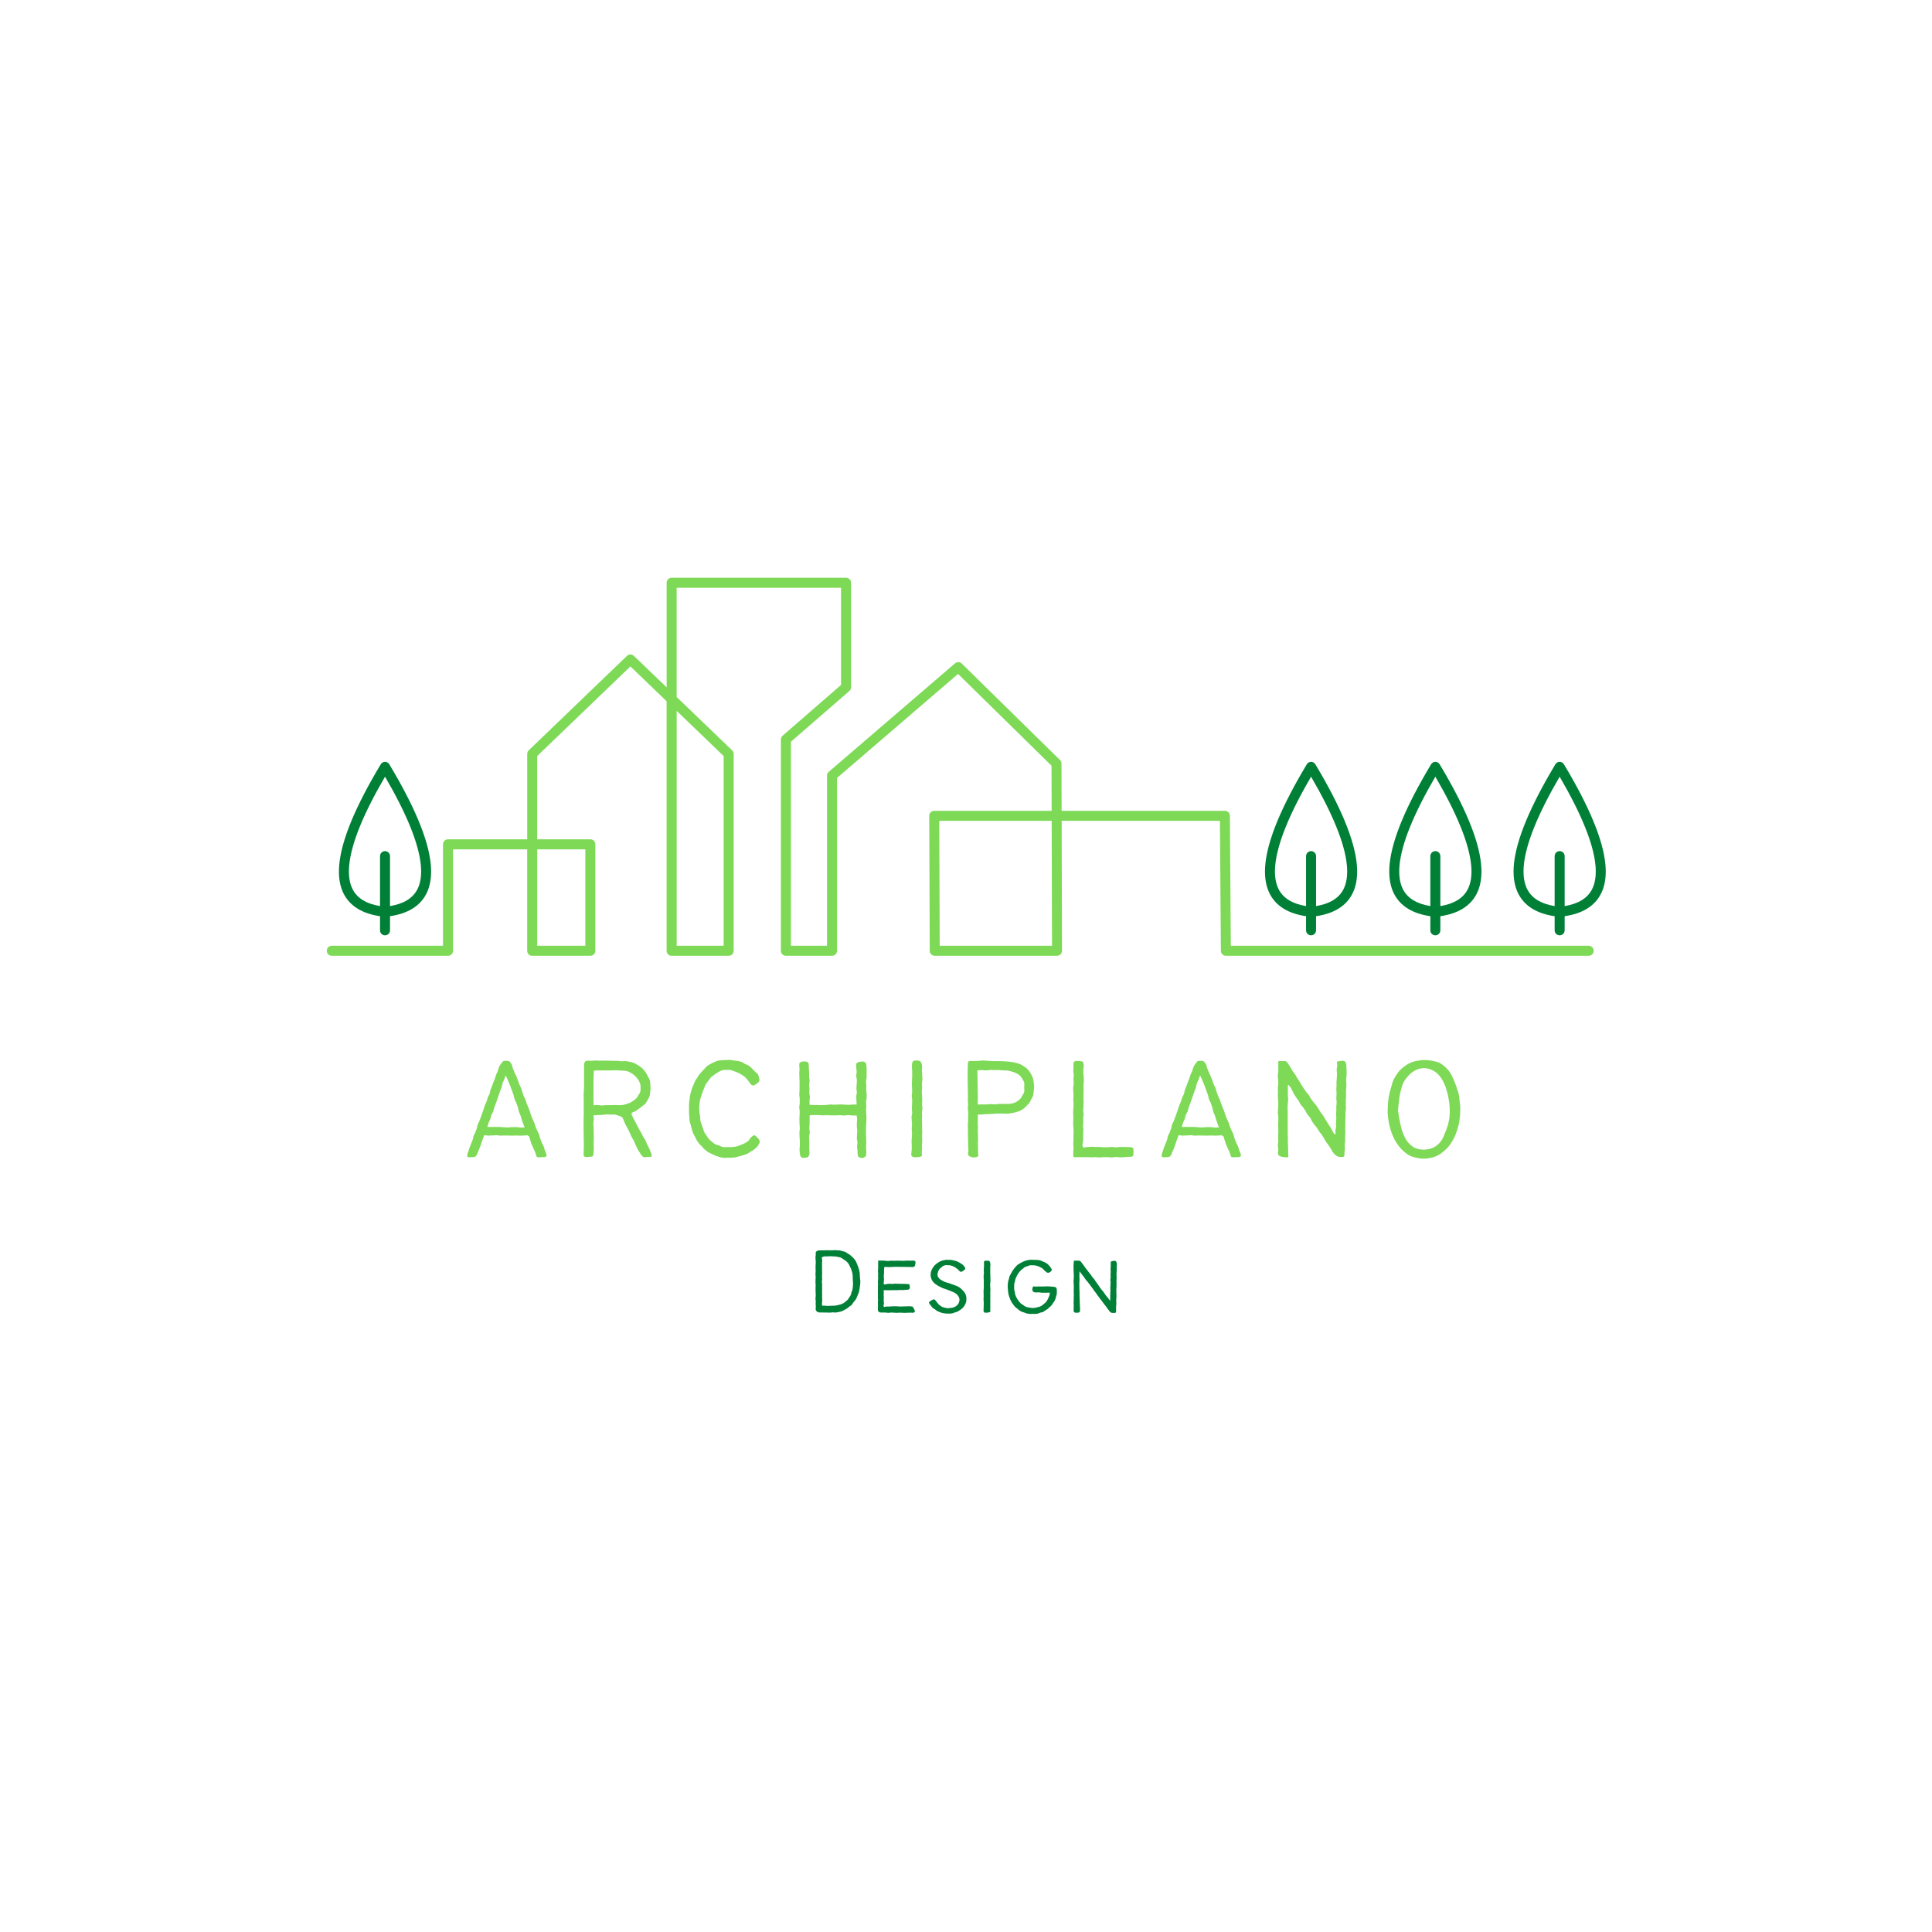 <svg xmlns="http://www.w3.org/2000/svg" xmlns:xlink="http://www.w3.org/1999/xlink" width="500" zoomAndPan="magnify" viewBox="0 0 375 375" height="500" preserveAspectRatio="xMidYMid meet" version="1.0"><defs><g/><clipPath id="4c1ff0c9a2"><path d="M 63.426 112.082 L 310 112.082 L 310 185.582 L 63.426 185.582 Z M 63.426 112.082 " clip-rule="nonzero"/></clipPath><clipPath id="74c721e786"><path d="M 293 147 L 311.676 147 L 311.676 182 L 293 182 Z M 293 147 " clip-rule="nonzero"/></clipPath></defs><path fill="#008037" d="M 253.508 166.172 C 253.508 165.637 253.941 165.199 254.477 165.199 C 255.016 165.199 255.449 165.637 255.449 166.172 L 255.449 175.871 C 256.758 175.652 257.855 175.277 258.734 174.746 C 258.754 174.734 258.77 174.727 258.785 174.715 C 259.805 174.09 260.531 173.238 260.969 172.16 C 261.434 171.012 261.586 169.598 261.426 167.914 C 261.02 163.727 258.703 158.004 254.477 150.754 C 250.25 158.004 247.934 163.727 247.527 167.914 C 247.367 169.598 247.52 171.012 247.984 172.16 C 248.422 173.238 249.148 174.09 250.168 174.715 C 250.184 174.727 250.199 174.734 250.215 174.746 C 251.098 175.277 252.195 175.652 253.504 175.871 L 253.504 166.172 Z M 253.508 177.836 C 251.809 177.586 250.379 177.109 249.215 176.41 C 249.199 176.398 249.18 176.387 249.16 176.375 C 247.777 175.523 246.785 174.363 246.188 172.891 C 245.605 171.457 245.41 169.734 245.602 167.73 C 246.062 162.977 248.742 156.523 253.641 148.363 C 253.668 148.316 253.695 148.27 253.73 148.227 L 253.734 148.227 L 253.746 148.211 L 253.75 148.207 L 253.762 148.191 L 253.777 148.176 L 253.785 148.172 L 253.793 148.16 L 253.805 148.148 C 253.816 148.137 253.828 148.129 253.836 148.121 L 253.855 148.102 L 253.859 148.102 C 253.922 148.051 253.988 148.004 254.059 147.973 L 254.074 147.965 C 254.203 147.906 254.336 147.875 254.469 147.875 L 254.484 147.875 C 254.617 147.875 254.754 147.906 254.883 147.965 L 254.887 147.969 L 254.895 147.973 C 254.969 148.004 255.035 148.051 255.098 148.102 L 255.102 148.102 L 255.113 148.113 L 255.117 148.121 C 255.129 148.129 255.141 148.137 255.148 148.148 L 255.156 148.152 L 255.164 148.16 L 255.172 148.172 L 255.176 148.176 C 255.188 148.188 255.195 148.195 255.203 148.207 L 255.211 148.211 L 255.223 148.223 L 255.223 148.227 C 255.258 148.27 255.289 148.312 255.316 148.359 C 260.215 156.52 262.895 162.977 263.352 167.73 C 263.547 169.734 263.348 171.453 262.766 172.891 C 262.168 174.363 261.176 175.523 259.793 176.375 C 259.773 176.387 259.754 176.398 259.738 176.41 C 258.578 177.109 257.145 177.582 255.445 177.832 L 255.445 180.574 C 255.445 181.113 255.012 181.547 254.477 181.547 C 253.941 181.547 253.504 181.113 253.504 180.574 L 253.504 177.832 Z M 253.508 177.836 " fill-opacity="1" fill-rule="evenodd"/><g clip-path="url(#4c1ff0c9a2)"><path fill="#7ed957" d="M 64.398 185.523 C 63.859 185.523 63.426 185.086 63.426 184.547 C 63.426 184.008 63.859 183.574 64.398 183.574 L 85.988 183.574 L 85.988 163.883 C 85.988 163.344 86.426 162.906 86.961 162.906 L 102.332 162.906 L 102.332 146.332 C 102.332 146.031 102.469 145.762 102.684 145.582 L 121.695 127.305 C 122.07 126.941 122.664 126.945 123.039 127.305 L 129.395 133.414 L 129.395 113.113 C 129.395 112.574 129.832 112.141 130.367 112.141 L 164.215 112.141 C 164.754 112.141 165.188 112.578 165.188 113.113 L 165.188 133.391 C 165.188 133.715 165.031 134 164.793 134.176 L 153.516 143.973 L 153.516 183.574 L 160.52 183.574 L 160.52 150.551 C 160.52 150.23 160.676 149.945 160.914 149.766 L 185.371 128.754 C 185.762 128.418 186.34 128.449 186.695 128.812 L 205.746 147.52 C 205.949 147.719 206.047 147.988 206.035 148.254 L 206.059 157.375 L 237.75 157.375 C 238.285 157.375 238.723 157.812 238.723 158.352 C 238.723 158.375 238.719 158.402 238.719 158.43 L 238.902 183.574 L 308.363 183.574 C 308.902 183.574 309.336 184.012 309.336 184.551 C 309.336 185.09 308.898 185.523 308.363 185.523 L 237.941 185.523 L 237.941 185.52 C 237.41 185.52 236.977 185.09 236.973 184.555 L 236.785 159.324 L 206.066 159.324 L 206.133 184.551 C 206.133 185.086 205.699 185.52 205.164 185.52 L 205.164 185.523 L 181.43 185.523 C 180.895 185.523 180.457 185.086 180.457 184.551 C 180.457 184.523 180.457 184.492 180.461 184.469 L 180.363 158.352 C 180.363 157.812 180.797 157.379 181.332 157.379 L 181.332 157.375 L 204.121 157.375 L 204.098 148.621 L 185.957 130.809 L 162.465 150.996 L 162.465 184.551 C 162.465 185.086 162.027 185.523 161.492 185.523 L 152.543 185.523 C 152.004 185.523 151.57 185.086 151.57 184.551 L 151.57 143.531 C 151.57 143.258 151.688 142.988 151.906 142.797 L 163.242 132.949 L 163.242 114.09 L 131.336 114.09 L 131.336 135.285 L 142.102 145.633 C 142.301 145.824 142.398 146.078 142.398 146.332 L 142.402 146.332 L 142.402 184.551 C 142.402 185.086 141.965 185.523 141.43 185.523 L 130.363 185.523 C 129.828 185.523 129.391 185.086 129.391 184.551 L 129.391 136.109 L 122.363 129.352 L 104.273 146.746 L 104.273 162.906 L 114.582 162.906 C 115.121 162.906 115.555 163.344 115.555 163.883 L 115.555 184.551 C 115.555 185.086 115.121 185.523 114.582 185.523 L 103.301 185.523 C 102.762 185.523 102.328 185.086 102.328 184.551 L 102.328 164.855 L 87.934 164.855 L 87.934 184.551 C 87.934 185.086 87.496 185.523 86.961 185.523 L 64.395 185.523 Z M 113.613 164.855 L 104.277 164.855 L 104.277 183.574 L 113.613 183.574 Z M 140.461 146.746 L 131.34 137.98 L 131.34 183.574 L 140.461 183.574 Z M 204.195 183.574 L 204.129 159.324 L 182.309 159.324 L 182.398 183.574 Z M 204.195 183.574 " fill-opacity="1" fill-rule="nonzero"/></g><path fill="#008037" d="M 277.633 166.172 C 277.633 165.637 278.066 165.199 278.602 165.199 C 279.141 165.199 279.574 165.637 279.574 166.172 L 279.574 175.871 C 280.883 175.652 281.98 175.277 282.859 174.746 C 282.879 174.734 282.895 174.727 282.91 174.715 C 283.93 174.09 284.656 173.238 285.094 172.16 C 285.559 171.012 285.711 169.598 285.551 167.914 C 285.145 163.727 282.828 158.004 278.602 150.754 C 274.375 158.004 272.059 163.727 271.652 167.914 C 271.492 169.598 271.645 171.012 272.109 172.16 C 272.547 173.238 273.277 174.09 274.293 174.715 C 274.309 174.727 274.324 174.734 274.34 174.746 C 275.223 175.277 276.32 175.652 277.629 175.871 L 277.629 166.172 Z M 277.633 177.836 C 275.934 177.586 274.504 177.109 273.34 176.41 C 273.324 176.398 273.305 176.387 273.285 176.375 C 271.902 175.523 270.91 174.363 270.312 172.891 C 269.73 171.457 269.535 169.734 269.727 167.73 C 270.188 162.977 272.867 156.523 277.766 148.363 C 277.793 148.316 277.82 148.27 277.855 148.227 L 277.859 148.227 L 277.871 148.211 L 277.875 148.207 L 277.887 148.191 L 277.902 148.176 L 277.91 148.172 L 277.918 148.16 L 277.93 148.148 C 277.941 148.137 277.953 148.129 277.961 148.121 L 277.98 148.102 L 277.984 148.102 C 278.047 148.051 278.113 148.004 278.184 147.973 L 278.199 147.965 C 278.328 147.906 278.461 147.875 278.594 147.875 L 278.609 147.875 C 278.742 147.875 278.879 147.906 279.008 147.965 L 279.016 147.969 L 279.02 147.973 C 279.094 148.004 279.16 148.051 279.223 148.102 L 279.227 148.102 L 279.238 148.113 L 279.242 148.121 C 279.254 148.129 279.266 148.137 279.273 148.148 L 279.281 148.152 L 279.289 148.16 L 279.297 148.172 L 279.301 148.176 C 279.312 148.188 279.32 148.195 279.328 148.207 L 279.336 148.211 L 279.348 148.223 L 279.348 148.227 C 279.383 148.27 279.414 148.312 279.441 148.359 C 284.34 156.52 287.02 162.977 287.477 167.73 C 287.672 169.734 287.477 171.453 286.891 172.891 C 286.293 174.363 285.301 175.523 283.918 176.375 C 283.898 176.387 283.879 176.398 283.863 176.41 C 282.703 177.109 281.27 177.582 279.574 177.832 L 279.574 180.574 C 279.574 181.113 279.137 181.547 278.602 181.547 C 278.066 181.547 277.629 181.113 277.629 180.574 L 277.629 177.832 Z M 277.633 177.836 " fill-opacity="1" fill-rule="evenodd"/><g clip-path="url(#74c721e786)"><path fill="#008037" d="M 301.758 166.172 C 301.758 165.637 302.191 165.199 302.727 165.199 C 303.266 165.199 303.699 165.637 303.699 166.172 L 303.699 175.871 C 305.008 175.652 306.105 175.277 306.984 174.746 C 307.004 174.734 307.02 174.727 307.035 174.715 C 308.055 174.09 308.781 173.238 309.219 172.16 C 309.684 171.012 309.836 169.598 309.676 167.914 C 309.27 163.727 306.953 158.004 302.727 150.754 C 298.5 158.004 296.184 163.727 295.777 167.914 C 295.617 169.598 295.77 171.012 296.234 172.16 C 296.672 173.238 297.402 174.09 298.418 174.715 C 298.434 174.727 298.449 174.734 298.469 174.746 C 299.348 175.277 300.445 175.652 301.754 175.871 L 301.754 166.172 Z M 301.758 177.836 C 300.059 177.586 298.629 177.109 297.469 176.41 C 297.449 176.398 297.43 176.387 297.41 176.375 C 296.027 175.523 295.035 174.363 294.438 172.891 C 293.855 171.457 293.66 169.734 293.852 167.73 C 294.312 162.977 296.992 156.523 301.891 148.363 C 301.918 148.316 301.945 148.27 301.98 148.227 L 301.984 148.227 L 301.996 148.211 L 302 148.207 L 302.012 148.191 L 302.027 148.176 L 302.035 148.172 L 302.043 148.16 L 302.055 148.148 C 302.066 148.137 302.078 148.129 302.086 148.121 L 302.105 148.102 L 302.109 148.102 C 302.172 148.051 302.238 148.004 302.309 147.973 L 302.324 147.965 C 302.453 147.906 302.586 147.875 302.719 147.875 L 302.734 147.875 C 302.867 147.875 303.004 147.906 303.133 147.965 L 303.141 147.969 L 303.145 147.973 C 303.219 148.004 303.285 148.051 303.348 148.102 L 303.352 148.102 L 303.363 148.113 L 303.367 148.121 C 303.379 148.129 303.391 148.137 303.398 148.148 L 303.406 148.152 L 303.414 148.16 L 303.422 148.172 L 303.426 148.176 C 303.438 148.188 303.445 148.195 303.453 148.207 L 303.461 148.211 L 303.473 148.223 L 303.473 148.227 C 303.508 148.27 303.539 148.312 303.566 148.359 C 308.465 156.52 311.145 162.977 311.602 167.73 C 311.797 169.734 311.602 171.453 311.016 172.891 C 310.418 174.363 309.426 175.523 308.043 176.375 C 308.023 176.387 308.004 176.398 307.988 176.41 C 306.828 177.109 305.395 177.582 303.699 177.832 L 303.699 180.574 C 303.699 181.113 303.262 181.547 302.727 181.547 C 302.191 181.547 301.754 181.113 301.754 180.574 L 301.754 177.832 Z M 301.758 177.836 " fill-opacity="1" fill-rule="evenodd"/></g><path fill="#008037" d="M 73.762 166.172 C 73.762 165.637 74.199 165.199 74.734 165.199 C 75.27 165.199 75.703 165.637 75.703 166.172 L 75.703 175.871 C 77.016 175.652 78.113 175.277 78.992 174.746 C 79.008 174.734 79.023 174.727 79.043 174.715 C 80.059 174.09 80.785 173.238 81.223 172.16 C 81.691 171.012 81.844 169.598 81.68 167.914 C 81.277 163.727 78.961 158.004 74.734 150.754 C 70.504 158.004 68.188 163.727 67.785 167.914 C 67.621 169.598 67.773 171.012 68.242 172.16 C 68.68 173.238 69.406 174.09 70.422 174.715 C 70.441 174.727 70.457 174.734 70.473 174.746 C 71.355 175.277 72.449 175.652 73.762 175.871 Z M 73.762 177.836 C 72.062 177.586 70.633 177.109 69.473 176.41 C 69.453 176.398 69.438 176.387 69.418 176.375 C 68.031 175.523 67.043 174.363 66.445 172.891 C 65.859 171.457 65.664 169.734 65.859 167.73 C 66.316 162.977 68.996 156.523 73.895 148.363 C 73.922 148.316 73.953 148.27 73.988 148.227 L 74 148.211 L 74.02 148.191 L 74.02 148.188 L 74.035 148.176 L 74.039 148.172 L 74.047 148.16 L 74.059 148.152 L 74.062 148.148 C 74.07 148.137 74.082 148.129 74.094 148.121 L 74.098 148.113 L 74.113 148.102 C 74.176 148.051 74.246 148.004 74.316 147.973 L 74.332 147.965 C 74.457 147.906 74.594 147.875 74.727 147.875 L 74.742 147.875 C 74.875 147.875 75.012 147.906 75.137 147.965 L 75.152 147.973 C 75.223 148.004 75.293 148.051 75.355 148.102 L 75.371 148.113 L 75.375 148.121 C 75.387 148.129 75.395 148.137 75.406 148.148 L 75.434 148.176 C 75.441 148.188 75.453 148.195 75.461 148.207 L 75.48 148.227 C 75.512 148.27 75.543 148.312 75.57 148.359 C 80.469 156.52 83.148 162.977 83.609 167.73 C 83.801 169.734 83.605 171.453 83.023 172.891 C 82.426 174.363 81.434 175.523 80.047 176.375 C 80.031 176.387 80.012 176.398 79.992 176.41 C 78.832 177.109 77.402 177.582 75.703 177.832 L 75.703 180.574 C 75.703 181.113 75.27 181.547 74.734 181.547 C 74.195 181.547 73.762 181.113 73.762 180.574 L 73.762 177.832 Z M 73.762 177.836 " fill-opacity="1" fill-rule="evenodd"/><g fill="#7ed957" fill-opacity="1"><g transform="translate(89.932, 224.598)"><g><path d="M 16.094 -0.652 C 16.062 -0.738 15.945 -1.008 15.797 -1.391 C 15.738 -1.598 15.68 -1.863 15.562 -2.16 C 15.473 -2.367 15.297 -2.602 15.207 -2.871 C 15.117 -3.105 15.027 -3.371 14.91 -3.641 C 14.82 -3.875 14.793 -4.141 14.703 -4.406 C 14.586 -4.645 14.465 -4.883 14.348 -5.148 C 14.258 -5.383 14.141 -5.621 14.023 -5.887 C 13.934 -6.125 13.875 -6.418 13.785 -6.656 C 13.699 -6.922 13.551 -7.16 13.43 -7.395 C 13.344 -7.664 13.223 -7.898 13.137 -8.164 C 13.047 -8.402 12.988 -8.668 12.898 -8.934 C 12.809 -9.172 12.691 -9.438 12.602 -9.676 C 12.516 -9.941 12.395 -10.176 12.277 -10.441 C 12.188 -10.68 12.16 -10.945 12.039 -11.211 C 11.953 -11.449 11.773 -11.688 11.688 -11.922 C 11.598 -12.188 11.539 -12.453 11.418 -12.691 C 11.332 -12.957 11.301 -13.223 11.184 -13.461 C 11.094 -13.727 10.945 -13.934 10.859 -14.172 C 10.738 -14.438 10.68 -14.703 10.59 -14.941 C 10.473 -15.207 10.383 -15.441 10.297 -15.68 C 10.176 -15.945 10.059 -16.184 9.941 -16.418 C 9.852 -16.715 9.734 -16.953 9.645 -17.16 C 9.496 -17.484 9.496 -17.75 9.406 -17.93 C 9.23 -18.344 9.023 -18.492 8.875 -18.609 C 8.668 -18.727 8.461 -18.699 8.047 -18.699 C 7.809 -18.668 7.664 -18.668 7.395 -18.223 C 7.277 -18.047 7.07 -17.84 6.922 -17.453 C 6.836 -17.277 6.805 -17.012 6.688 -16.715 C 6.598 -16.477 6.48 -16.27 6.359 -15.977 C 6.273 -15.77 6.211 -15.504 6.125 -15.234 C 6.035 -15 5.918 -14.762 5.828 -14.496 C 5.738 -14.258 5.652 -13.992 5.562 -13.758 C 5.473 -13.52 5.355 -13.285 5.266 -13.016 C 5.176 -12.781 5.176 -12.484 5.09 -12.246 C 4.969 -12.012 4.82 -11.773 4.734 -11.539 C 4.645 -11.273 4.613 -11.004 4.496 -10.77 C 4.406 -10.504 4.289 -10.297 4.172 -10.027 C 4.082 -9.793 4.023 -9.527 3.934 -9.289 C 3.848 -9.023 3.758 -8.785 3.668 -8.52 C 3.578 -8.285 3.492 -8.047 3.402 -7.781 C 3.312 -7.543 3.227 -7.277 3.137 -7.043 C 3.047 -6.805 2.871 -6.566 2.781 -6.332 C 2.691 -6.094 2.691 -5.797 2.602 -5.562 C 2.516 -5.297 2.426 -5.059 2.336 -4.82 C 2.25 -4.555 2.07 -4.348 1.98 -4.113 C 1.895 -3.848 1.895 -3.578 1.805 -3.344 C 1.715 -3.078 1.598 -2.84 1.508 -2.602 C 1.422 -2.336 1.301 -2.102 1.215 -1.863 C 1.125 -1.598 1.035 -1.332 0.977 -1.125 C 0.797 -0.68 0.77 -0.414 0.77 -0.383 C 0.711 -0.059 0.828 0 1.094 0.031 C 1.273 0.031 1.48 0 1.715 0 C 2.102 0.031 2.367 -0.031 2.602 -0.414 C 2.664 -0.531 2.781 -0.828 2.898 -1.152 C 2.988 -1.391 3.137 -1.629 3.227 -1.922 C 3.344 -2.16 3.402 -2.426 3.492 -2.691 C 3.609 -2.957 3.668 -3.227 3.758 -3.461 C 3.906 -3.816 3.992 -4.113 4.055 -4.262 C 4.199 -4.262 4.496 -4.199 4.852 -4.172 C 5.09 -4.172 5.355 -4.23 5.621 -4.199 C 5.887 -4.199 6.152 -4.262 6.418 -4.262 C 6.656 -4.262 6.922 -4.172 7.188 -4.172 C 7.457 -4.172 7.723 -4.199 7.988 -4.199 C 8.223 -4.172 8.492 -4.199 8.758 -4.199 C 9.023 -4.172 9.289 -4.172 9.527 -4.172 C 9.82 -4.172 10.059 -4.199 10.324 -4.199 C 10.59 -4.199 10.859 -4.172 11.094 -4.172 C 11.391 -4.172 11.656 -4.199 11.863 -4.199 C 12.336 -4.199 12.309 -4.348 12.633 -4.113 C 12.957 -3.875 12.781 -3.848 12.957 -3.402 C 13.047 -3.164 13.105 -2.898 13.195 -2.633 C 13.312 -2.395 13.402 -2.129 13.52 -1.895 C 13.609 -1.629 13.758 -1.391 13.844 -1.184 C 13.992 -0.828 14.082 -0.562 14.113 -0.414 C 14.199 -0.09 14.289 0 14.527 0.031 C 14.703 0.059 14.941 0 15.234 0 C 15.562 0 15.797 0.031 15.945 -0.059 C 16.152 -0.148 16.211 -0.324 16.094 -0.652 Z M 11.125 -5.738 C 10.887 -5.738 10.621 -5.797 10.324 -5.828 C 10.059 -5.828 9.793 -5.797 9.496 -5.828 C 9.23 -5.828 8.965 -5.77 8.699 -5.77 C 8.43 -5.77 8.164 -5.77 7.898 -5.797 C 7.602 -5.797 7.336 -5.859 7.07 -5.859 C 6.805 -5.859 6.539 -5.859 6.273 -5.859 C 5.977 -5.859 5.711 -5.859 5.473 -5.859 C 5.117 -5.887 4.82 -5.859 4.645 -5.859 C 4.703 -6.004 4.793 -6.332 4.91 -6.656 C 5 -6.863 5.117 -7.129 5.238 -7.395 C 5.324 -7.633 5.355 -7.93 5.445 -8.195 C 5.531 -8.43 5.738 -8.668 5.828 -8.934 C 5.918 -9.172 5.945 -9.469 6.035 -9.734 C 6.125 -9.969 6.242 -10.207 6.332 -10.473 C 6.418 -10.738 6.508 -11.004 6.598 -11.242 C 6.688 -11.508 6.773 -11.773 6.863 -12.012 C 6.953 -12.277 7.043 -12.543 7.129 -12.781 C 7.219 -13.047 7.336 -13.285 7.426 -13.551 C 7.516 -13.816 7.516 -14.082 7.602 -14.32 C 7.691 -14.613 7.871 -14.852 7.93 -15.059 C 8.078 -15.414 8.137 -15.711 8.223 -15.855 C 8.312 -15.711 8.43 -15.414 8.578 -15.09 C 8.668 -14.852 8.785 -14.613 8.906 -14.32 C 8.992 -14.082 9.113 -13.844 9.199 -13.578 C 9.289 -13.312 9.379 -13.047 9.496 -12.781 C 9.586 -12.516 9.676 -12.277 9.762 -12.012 C 9.852 -11.746 9.883 -11.449 9.969 -11.184 C 10.059 -10.918 10.234 -10.711 10.324 -10.441 C 10.414 -10.176 10.504 -9.91 10.59 -9.645 C 10.68 -9.406 10.68 -9.113 10.77 -8.848 C 10.859 -8.578 11.004 -8.344 11.094 -8.105 C 11.184 -7.809 11.242 -7.543 11.332 -7.309 C 11.449 -7.012 11.508 -6.746 11.598 -6.539 C 11.715 -6.184 11.832 -5.918 11.922 -5.77 C 11.746 -5.77 11.48 -5.738 11.125 -5.738 Z M 11.125 -5.738 "/></g></g></g><g fill="#7ed957" fill-opacity="1"><g transform="translate(110.965, 224.598)"><g><path d="M 15.266 -1.152 C 15.207 -1.301 15.117 -1.566 14.941 -1.895 C 14.852 -2.102 14.734 -2.336 14.586 -2.602 C 14.496 -2.809 14.406 -3.078 14.289 -3.312 C 14.172 -3.551 13.965 -3.758 13.844 -3.992 C 13.727 -4.23 13.637 -4.496 13.492 -4.734 C 13.371 -4.969 13.195 -5.176 13.078 -5.414 C 12.957 -5.652 12.84 -5.887 12.723 -6.125 C 12.602 -6.359 12.453 -6.598 12.367 -6.805 C 12.219 -7.07 12.102 -7.309 11.98 -7.516 C 11.832 -7.84 11.715 -8.078 11.625 -8.223 C 11.598 -8.344 11.625 -8.551 11.715 -8.637 C 11.805 -8.699 12.102 -8.758 12.453 -8.965 C 12.633 -9.055 12.84 -9.262 13.078 -9.406 C 13.285 -9.555 13.492 -9.703 13.699 -9.91 C 13.875 -10.059 14.141 -10.176 14.32 -10.383 C 14.465 -10.59 14.586 -10.828 14.734 -11.066 C 14.852 -11.273 15 -11.508 15.09 -11.773 C 15.176 -12.012 15.176 -12.246 15.234 -12.543 C 15.266 -12.781 15.297 -13.047 15.297 -13.312 C 15.297 -13.578 15.297 -13.844 15.266 -14.113 C 15.234 -14.379 15.234 -14.645 15.176 -14.883 C 15.09 -15.148 14.941 -15.383 14.82 -15.621 C 14.734 -15.855 14.586 -16.062 14.465 -16.301 C 14.32 -16.508 14.172 -16.746 13.992 -16.922 C 13.816 -17.129 13.637 -17.309 13.43 -17.453 C 13.223 -17.633 13.016 -17.781 12.781 -17.898 C 12.543 -18.047 12.336 -18.164 12.102 -18.281 C 11.832 -18.371 11.598 -18.43 11.359 -18.492 C 11.152 -18.52 10.887 -18.609 10.531 -18.637 C 10.266 -18.668 10 -18.609 9.676 -18.609 C 9.406 -18.637 9.141 -18.699 8.848 -18.699 C 8.578 -18.699 8.285 -18.699 7.988 -18.699 C 7.723 -18.699 7.426 -18.727 7.16 -18.727 C 6.863 -18.727 6.598 -18.727 6.301 -18.727 C 6.004 -18.727 5.738 -18.727 5.473 -18.727 C 5.148 -18.727 4.883 -18.758 4.613 -18.758 C 4.289 -18.727 3.992 -18.699 3.785 -18.699 C 3.492 -18.699 3.285 -18.727 3.078 -18.727 C 2.781 -18.699 2.602 -18.609 2.516 -18.402 C 2.426 -18.254 2.426 -18.047 2.395 -17.723 C 2.395 -17.484 2.395 -17.219 2.395 -16.922 C 2.395 -16.688 2.395 -16.418 2.395 -16.125 C 2.395 -15.855 2.395 -15.59 2.395 -15.324 C 2.395 -15.059 2.395 -14.793 2.395 -14.496 C 2.395 -14.258 2.395 -13.992 2.395 -13.699 C 2.395 -13.43 2.367 -13.164 2.367 -12.898 C 2.367 -12.633 2.309 -12.367 2.309 -12.102 C 2.309 -11.832 2.336 -11.566 2.336 -11.301 C 2.336 -11.035 2.336 -10.77 2.336 -10.504 C 2.336 -10.234 2.336 -9.969 2.336 -9.676 C 2.336 -9.406 2.336 -9.141 2.336 -8.875 C 2.336 -8.609 2.336 -8.344 2.336 -8.078 C 2.336 -7.809 2.309 -7.543 2.309 -7.309 C 2.309 -7.012 2.277 -6.746 2.309 -6.48 C 2.309 -6.211 2.309 -5.945 2.309 -5.68 C 2.309 -5.414 2.309 -5.148 2.309 -4.883 C 2.309 -4.613 2.336 -4.348 2.336 -4.082 C 2.336 -3.816 2.309 -3.551 2.336 -3.285 C 2.336 -2.988 2.367 -2.723 2.367 -2.484 C 2.367 -2.188 2.336 -1.922 2.336 -1.688 C 2.336 -1.48 2.336 -1.215 2.336 -0.945 C 2.336 -0.68 2.277 -0.383 2.367 -0.207 C 2.484 0.031 3.137 0 3.344 -0.059 C 3.641 -0.117 4.055 0 4.141 -0.297 C 4.23 -0.473 4.262 -0.77 4.262 -1.066 C 4.262 -1.391 4.289 -1.688 4.289 -1.895 C 4.289 -2.043 4.262 -2.309 4.262 -2.664 C 4.262 -2.898 4.289 -3.164 4.289 -3.434 C 4.289 -3.668 4.289 -3.934 4.289 -4.199 C 4.289 -4.469 4.262 -4.734 4.262 -5 C 4.262 -5.238 4.262 -5.504 4.262 -5.77 C 4.262 -6.035 4.199 -6.273 4.199 -6.539 C 4.199 -6.805 4.289 -7.07 4.289 -7.309 C 4.289 -7.664 4.23 -7.957 4.23 -8.105 C 4.469 -8.137 4.762 -8.137 5.059 -8.164 C 5.324 -8.195 5.621 -8.195 5.887 -8.195 C 6.184 -8.223 6.449 -8.285 6.715 -8.285 C 7.012 -8.312 7.277 -8.254 7.543 -8.254 C 7.84 -8.254 8.137 -8.285 8.371 -8.254 C 8.699 -8.223 8.965 -8.078 9.172 -8.016 C 9.438 -7.957 9.703 -7.84 9.883 -7.602 C 10.027 -7.395 10.09 -7.102 10.207 -6.836 C 10.266 -6.715 10.383 -6.449 10.562 -6.094 C 10.68 -5.859 10.828 -5.621 10.977 -5.355 C 11.094 -5.117 11.184 -4.852 11.332 -4.586 C 11.449 -4.348 11.539 -4.082 11.688 -3.816 C 11.805 -3.578 11.98 -3.344 12.102 -3.105 C 12.219 -2.84 12.309 -2.574 12.426 -2.336 C 12.574 -2.043 12.691 -1.805 12.781 -1.566 C 12.957 -1.215 13.164 -0.977 13.223 -0.859 C 13.371 -0.59 13.492 -0.414 13.609 -0.297 C 13.785 -0.09 13.934 0.031 14.172 0.031 C 14.379 0.031 14.613 -0.059 14.883 -0.059 C 15.414 -0.059 15.562 -0.031 15.531 -0.324 C 15.531 -0.504 15.441 -0.738 15.266 -1.152 Z M 11.273 -10.531 C 11.004 -10.414 10.77 -10.383 10.562 -10.297 C 10.266 -10.207 10.027 -10.117 9.82 -10.117 C 9.676 -10.09 9.406 -10.09 9.055 -10.09 C 8.816 -10.09 8.52 -10.117 8.254 -10.117 C 7.988 -10.117 7.723 -10.09 7.457 -10.09 C 7.188 -10.09 6.922 -10.09 6.656 -10.09 C 6.391 -10.09 6.094 -10.027 5.859 -10.027 C 5.562 -10.027 5.297 -10.117 5.059 -10.117 C 4.734 -10.117 4.406 -10.059 4.262 -10.059 C 4.262 -10.234 4.23 -10.562 4.23 -10.918 C 4.23 -11.184 4.23 -11.449 4.23 -11.773 C 4.23 -12.039 4.23 -12.336 4.23 -12.602 C 4.23 -12.898 4.23 -13.164 4.23 -13.461 C 4.23 -13.758 4.23 -14.023 4.23 -14.32 C 4.23 -14.586 4.23 -14.883 4.23 -15.148 C 4.23 -15.441 4.262 -15.738 4.262 -15.977 C 4.262 -16.359 4.32 -16.598 4.32 -16.773 C 4.469 -16.805 4.734 -16.832 5.117 -16.832 C 5.383 -16.832 5.68 -16.832 5.977 -16.832 C 6.242 -16.832 6.539 -16.832 6.836 -16.832 C 7.129 -16.832 7.426 -16.832 7.691 -16.832 C 7.988 -16.832 8.285 -16.863 8.551 -16.863 C 8.848 -16.863 9.141 -16.805 9.406 -16.805 C 9.793 -16.805 10.09 -16.773 10.234 -16.773 C 10.473 -16.773 10.738 -16.715 11.035 -16.598 C 11.273 -16.477 11.508 -16.332 11.773 -16.184 C 11.98 -16.004 12.219 -15.855 12.426 -15.648 C 12.602 -15.441 12.781 -15.234 12.93 -15 C 13.078 -14.762 13.195 -14.527 13.285 -14.23 C 13.371 -13.965 13.371 -13.699 13.371 -13.402 C 13.371 -13.137 13.371 -12.898 13.312 -12.664 C 13.223 -12.426 13.078 -12.219 12.93 -12.012 C 12.809 -11.805 12.691 -11.539 12.516 -11.391 C 12.336 -11.211 12.129 -11.035 11.922 -10.918 C 11.715 -10.77 11.48 -10.648 11.273 -10.531 Z M 11.273 -10.531 "/></g></g></g><g fill="#7ed957" fill-opacity="1"><g transform="translate(132.147, 224.598)"><g><path d="M 15.266 -3.254 C 15.207 -3.434 15.027 -3.609 14.82 -3.816 C 14.527 -4.113 14.379 -4.289 14.172 -4.23 C 14.023 -4.199 13.816 -4.023 13.551 -3.758 C 13.402 -3.609 13.285 -3.344 13.078 -3.137 C 12.898 -2.957 12.633 -2.84 12.336 -2.664 C 12.102 -2.543 11.832 -2.426 11.539 -2.336 C 11.273 -2.25 11.004 -2.102 10.711 -2.043 C 10.441 -1.98 10.148 -1.98 9.82 -1.953 C 9.555 -1.953 9.262 -1.953 8.965 -1.953 C 8.699 -1.953 8.43 -1.895 8.164 -1.953 C 7.93 -1.98 7.691 -2.16 7.457 -2.25 C 7.219 -2.336 6.922 -2.367 6.715 -2.484 C 6.48 -2.633 6.273 -2.781 6.066 -2.957 C 5.859 -3.137 5.652 -3.285 5.473 -3.492 C 5.297 -3.668 5.176 -3.906 5.031 -4.141 C 4.883 -4.348 4.703 -4.555 4.586 -4.793 C 4.469 -5 4.406 -5.266 4.32 -5.531 C 4.23 -5.77 4.141 -6.004 4.055 -6.273 C 3.992 -6.508 3.875 -6.746 3.816 -7.012 C 3.758 -7.277 3.785 -7.543 3.758 -7.809 C 3.727 -8.047 3.641 -8.312 3.641 -8.578 C 3.609 -8.848 3.578 -9.113 3.578 -9.379 C 3.578 -9.645 3.578 -9.941 3.609 -10.207 C 3.641 -10.504 3.668 -10.77 3.727 -11.035 C 3.758 -11.332 3.906 -11.566 3.965 -11.832 C 4.023 -12.102 4.141 -12.367 4.23 -12.633 C 4.348 -12.898 4.406 -13.164 4.527 -13.402 C 4.645 -13.668 4.734 -13.934 4.852 -14.172 C 5 -14.406 5.207 -14.613 5.355 -14.82 C 5.531 -15.059 5.68 -15.297 5.859 -15.504 C 6.066 -15.711 6.332 -15.828 6.539 -16.004 C 6.746 -16.184 6.98 -16.332 7.219 -16.449 C 7.457 -16.598 7.691 -16.773 7.957 -16.832 C 8.223 -16.922 8.492 -16.922 8.785 -16.922 C 9.055 -16.922 9.32 -16.953 9.555 -16.922 C 9.82 -16.895 10.059 -16.746 10.297 -16.688 C 10.562 -16.625 10.797 -16.508 11.004 -16.418 C 11.273 -16.301 11.48 -16.211 11.688 -16.062 C 11.922 -15.918 12.16 -15.797 12.336 -15.648 C 12.543 -15.473 12.723 -15.266 12.871 -15.09 C 13.078 -14.852 13.223 -14.613 13.344 -14.465 C 13.551 -14.141 13.758 -13.934 14.023 -13.906 C 14.23 -13.906 14.496 -14.051 14.793 -14.32 C 15.117 -14.555 15.324 -14.676 15.234 -15.148 C 15.176 -15.441 15.09 -15.945 14.883 -16.184 C 14.762 -16.301 14.527 -16.449 14.32 -16.688 C 14.172 -16.863 13.992 -17.039 13.785 -17.246 C 13.609 -17.395 13.43 -17.602 13.195 -17.75 C 12.988 -17.867 12.75 -17.957 12.484 -18.074 C 12.277 -18.164 12.07 -18.371 11.832 -18.461 C 11.598 -18.551 11.332 -18.609 11.066 -18.668 C 10.828 -18.727 10.562 -18.699 10.297 -18.758 C 10.059 -18.785 9.793 -18.844 9.527 -18.875 C 9.289 -18.906 9.023 -18.844 8.758 -18.844 C 8.492 -18.844 8.254 -18.844 7.988 -18.816 C 7.723 -18.785 7.457 -18.785 7.219 -18.727 C 6.953 -18.668 6.715 -18.52 6.48 -18.43 C 6.242 -18.344 6.004 -18.223 5.797 -18.105 C 5.562 -17.957 5.324 -17.867 5.117 -17.691 C 4.91 -17.543 4.762 -17.309 4.586 -17.129 C 4.379 -16.953 4.23 -16.773 4.055 -16.566 C 3.875 -16.391 3.699 -16.184 3.551 -15.977 C 3.402 -15.77 3.254 -15.562 3.137 -15.324 C 2.988 -15.117 2.809 -14.91 2.723 -14.676 C 2.602 -14.438 2.543 -14.199 2.426 -13.934 C 2.336 -13.699 2.188 -13.492 2.129 -13.223 C 2.043 -12.988 1.98 -12.723 1.922 -12.484 C 1.863 -12.219 1.805 -11.98 1.746 -11.715 C 1.715 -11.449 1.688 -11.184 1.656 -10.945 C 1.629 -10.68 1.598 -10.414 1.598 -10.148 C 1.566 -9.91 1.598 -9.645 1.598 -9.379 C 1.598 -9.113 1.566 -8.848 1.598 -8.578 C 1.598 -8.312 1.629 -8.047 1.656 -7.781 C 1.688 -7.516 1.656 -7.25 1.715 -7.012 C 1.746 -6.746 1.863 -6.48 1.922 -6.242 C 1.98 -5.977 2.043 -5.711 2.129 -5.473 C 2.219 -5.207 2.25 -4.941 2.367 -4.703 C 2.457 -4.469 2.602 -4.262 2.723 -4.023 C 2.84 -3.785 2.93 -3.52 3.078 -3.312 C 3.227 -3.078 3.371 -2.84 3.52 -2.664 C 3.668 -2.426 3.906 -2.277 4.082 -2.102 C 4.262 -1.895 4.406 -1.656 4.613 -1.508 C 4.82 -1.332 5.031 -1.152 5.238 -1.008 C 5.473 -0.859 5.711 -0.77 5.945 -0.652 C 6.184 -0.531 6.418 -0.445 6.656 -0.324 C 6.922 -0.238 7.16 -0.117 7.395 -0.059 C 7.664 0.031 7.93 0.09 8.164 0.117 C 8.43 0.176 8.699 0.117 8.965 0.117 C 9.23 0.117 9.496 0.117 9.734 0.117 C 10.027 0.09 10.297 0.09 10.531 0.059 C 10.797 0 11.066 -0.09 11.301 -0.148 C 11.566 -0.207 11.805 -0.266 12.039 -0.355 C 12.309 -0.445 12.574 -0.504 12.781 -0.59 C 13.047 -0.711 13.254 -0.859 13.461 -1.008 C 13.727 -1.152 13.965 -1.273 14.141 -1.422 C 14.379 -1.598 14.586 -1.773 14.734 -1.922 C 14.941 -2.129 15.059 -2.336 15.148 -2.543 C 15.297 -2.781 15.355 -3.02 15.266 -3.254 Z M 15.266 -3.254 "/></g></g></g><g fill="#7ed957" fill-opacity="1"><g transform="translate(152.855, 224.598)"><g><path d="M 15.355 -12.277 C 15.355 -12.543 15.266 -12.809 15.266 -13.078 C 15.266 -13.344 15.297 -13.609 15.297 -13.875 C 15.297 -14.141 15.234 -14.406 15.234 -14.676 C 15.234 -14.941 15.355 -15.207 15.355 -15.473 C 15.355 -15.738 15.355 -16.004 15.355 -16.242 C 15.355 -16.566 15.355 -16.832 15.355 -17.039 C 15.355 -17.309 15.324 -17.691 15.297 -17.957 C 15.234 -18.254 15.09 -18.402 14.883 -18.492 C 14.676 -18.578 14.438 -18.578 14.172 -18.52 C 13.844 -18.461 13.461 -18.43 13.371 -18.105 C 13.285 -17.93 13.344 -17.633 13.344 -17.309 C 13.371 -17.039 13.43 -16.746 13.43 -16.539 C 13.43 -16.391 13.344 -16.094 13.344 -15.738 C 13.344 -15.504 13.461 -15.234 13.461 -14.969 C 13.461 -14.703 13.43 -14.438 13.43 -14.172 C 13.43 -13.906 13.371 -13.637 13.371 -13.371 C 13.371 -13.105 13.461 -12.84 13.461 -12.602 C 13.461 -12.309 13.344 -12.07 13.344 -11.805 C 13.344 -11.508 13.371 -11.273 13.371 -11.035 C 13.371 -10.68 13.43 -10.383 13.43 -10.207 C 13.312 -10.207 13.016 -10.234 12.664 -10.207 C 12.453 -10.207 12.188 -10.148 11.922 -10.148 C 11.688 -10.148 11.449 -10.176 11.211 -10.176 C 10.945 -10.176 10.711 -10.234 10.473 -10.234 C 10.117 -10.234 9.82 -10.207 9.762 -10.207 C 9.586 -10.176 9.32 -10.207 8.992 -10.176 C 8.758 -10.176 8.492 -10.234 8.195 -10.207 C 7.957 -10.207 7.691 -10.117 7.426 -10.117 C 7.16 -10.117 6.895 -10.117 6.625 -10.09 C 6.359 -10.09 6.094 -10.117 5.859 -10.117 C 5.562 -10.117 5.297 -10.117 5.09 -10.117 C 4.762 -10.117 4.496 -10.148 4.289 -10.148 C 4.289 -10.297 4.262 -10.562 4.262 -10.918 C 4.262 -11.152 4.348 -11.418 4.348 -11.688 C 4.348 -11.953 4.23 -12.188 4.23 -12.484 C 4.23 -12.723 4.262 -12.988 4.262 -13.254 C 4.262 -13.52 4.199 -13.785 4.199 -14.023 C 4.199 -14.32 4.289 -14.555 4.289 -14.793 C 4.289 -15.148 4.199 -15.414 4.199 -15.562 C 4.172 -15.797 4.199 -16.094 4.199 -16.359 C 4.199 -16.625 4.172 -16.895 4.141 -17.16 C 4.141 -17.453 4.141 -17.723 4.113 -17.957 C 4.113 -18.254 4.023 -18.402 3.848 -18.461 C 3.699 -18.52 3.52 -18.578 3.254 -18.578 C 2.988 -18.609 2.809 -18.52 2.633 -18.461 C 2.457 -18.402 2.309 -18.344 2.277 -18.047 C 2.25 -17.84 2.336 -17.277 2.336 -17.07 C 2.336 -16.863 2.277 -16.566 2.277 -16.27 C 2.277 -16.004 2.309 -15.738 2.309 -15.441 C 2.309 -15.176 2.336 -14.91 2.336 -14.613 C 2.336 -14.348 2.336 -14.082 2.336 -13.816 C 2.336 -13.52 2.336 -13.254 2.336 -12.988 C 2.336 -12.723 2.277 -12.426 2.277 -12.16 C 2.277 -11.895 2.367 -11.625 2.367 -11.332 C 2.367 -11.066 2.367 -10.797 2.367 -10.504 C 2.367 -10.234 2.277 -9.969 2.277 -9.703 C 2.277 -9.406 2.367 -9.141 2.367 -8.875 C 2.367 -8.609 2.336 -8.312 2.336 -8.047 C 2.336 -7.781 2.309 -7.516 2.309 -7.25 C 2.309 -6.953 2.336 -6.688 2.336 -6.418 C 2.336 -6.125 2.395 -5.859 2.395 -5.59 C 2.395 -5.324 2.309 -5.031 2.309 -4.762 C 2.309 -4.496 2.336 -4.23 2.336 -3.965 C 2.336 -3.668 2.395 -3.402 2.395 -3.137 C 2.395 -2.84 2.395 -2.574 2.395 -2.309 C 2.395 -2.012 2.336 -1.715 2.336 -1.508 C 2.336 -1.215 2.367 -0.945 2.395 -0.738 C 2.426 -0.383 2.516 -0.148 2.633 -0.031 C 2.809 0.176 3.02 0.148 3.344 0.117 C 3.668 0.117 3.875 0.09 3.992 -0.059 C 4.141 -0.207 4.262 -0.445 4.262 -0.711 C 4.289 -0.945 4.23 -1.215 4.23 -1.422 C 4.23 -1.598 4.23 -1.895 4.23 -2.25 C 4.23 -2.516 4.23 -2.809 4.23 -3.105 C 4.23 -3.371 4.199 -3.668 4.199 -3.934 C 4.199 -4.23 4.32 -4.496 4.32 -4.793 C 4.32 -5.09 4.23 -5.355 4.23 -5.621 C 4.23 -5.918 4.289 -6.211 4.289 -6.48 C 4.289 -6.773 4.262 -7.07 4.289 -7.309 C 4.289 -7.664 4.289 -7.957 4.32 -8.137 C 4.496 -8.137 4.762 -8.164 5.117 -8.164 C 5.355 -8.164 5.652 -8.164 5.945 -8.164 C 6.211 -8.164 6.508 -8.105 6.773 -8.105 C 7.07 -8.105 7.336 -8.137 7.633 -8.137 C 7.898 -8.137 8.164 -8.105 8.461 -8.105 C 8.727 -8.105 9.023 -8.105 9.289 -8.105 C 9.586 -8.105 9.852 -8.137 10.148 -8.137 C 10.414 -8.137 10.711 -8.078 10.977 -8.078 C 11.273 -8.078 11.539 -8.164 11.805 -8.164 C 12.102 -8.164 12.367 -8.078 12.633 -8.078 C 12.988 -8.078 13.254 -8.078 13.43 -8.078 C 13.43 -7.93 13.492 -7.691 13.52 -7.367 C 13.52 -7.129 13.461 -6.863 13.461 -6.598 C 13.461 -6.359 13.461 -6.094 13.461 -5.828 C 13.461 -5.59 13.551 -5.324 13.551 -5.09 C 13.551 -4.82 13.492 -4.586 13.492 -4.32 C 13.492 -4.055 13.461 -3.816 13.461 -3.578 C 13.492 -3.312 13.578 -3.047 13.578 -2.84 C 13.578 -2.484 13.492 -2.219 13.492 -2.07 C 13.492 -1.836 13.578 -1.598 13.578 -1.359 C 13.609 -1.125 13.578 -0.887 13.609 -0.652 C 13.609 -0.355 13.668 -0.176 13.785 -0.059 C 13.934 0.059 14.113 0.148 14.379 0.148 C 14.645 0.176 14.82 0.117 14.969 0 C 15.117 -0.09 15.266 -0.238 15.266 -0.531 C 15.297 -0.738 15.297 -0.945 15.297 -1.152 C 15.297 -1.391 15.234 -1.656 15.234 -1.953 C 15.234 -2.188 15.297 -2.457 15.297 -2.75 C 15.297 -2.988 15.266 -3.254 15.266 -3.551 C 15.266 -3.785 15.234 -4.055 15.234 -4.32 C 15.234 -4.586 15.234 -4.852 15.234 -5.117 C 15.234 -5.383 15.234 -5.652 15.234 -5.918 C 15.234 -6.184 15.297 -6.449 15.297 -6.715 C 15.297 -6.98 15.324 -7.25 15.324 -7.516 C 15.324 -7.781 15.297 -8.047 15.297 -8.312 C 15.297 -8.578 15.234 -8.848 15.234 -9.113 C 15.234 -9.379 15.297 -9.645 15.297 -9.91 C 15.297 -10.176 15.234 -10.441 15.234 -10.711 C 15.234 -10.977 15.355 -11.242 15.355 -11.48 C 15.355 -11.773 15.355 -12.012 15.355 -12.277 Z M 15.355 -12.277 "/></g></g></g><g fill="#7ed957" fill-opacity="1"><g transform="translate(174.658, 224.598)"><g><path d="M 4.32 -10.207 C 4.32 -10.441 4.348 -10.711 4.348 -11.004 C 4.348 -11.273 4.32 -11.539 4.32 -11.805 C 4.32 -12.07 4.262 -12.336 4.262 -12.633 C 4.262 -12.898 4.32 -13.164 4.32 -13.43 C 4.32 -13.699 4.289 -13.965 4.289 -14.23 C 4.289 -14.496 4.379 -14.793 4.379 -15.027 C 4.379 -15.324 4.348 -15.59 4.348 -15.855 C 4.348 -16.125 4.289 -16.418 4.289 -16.656 C 4.289 -16.98 4.32 -17.246 4.32 -17.453 C 4.32 -17.93 4.23 -18.195 4.141 -18.371 C 3.992 -18.668 3.785 -18.727 3.344 -18.758 C 2.898 -18.758 2.602 -18.758 2.457 -18.461 C 2.367 -18.281 2.367 -17.957 2.336 -17.484 C 2.336 -17.277 2.395 -17.012 2.395 -16.688 C 2.395 -16.449 2.395 -16.184 2.395 -15.887 C 2.395 -15.648 2.395 -15.383 2.367 -15.09 C 2.367 -14.852 2.336 -14.586 2.336 -14.289 C 2.336 -14.023 2.367 -13.758 2.367 -13.492 C 2.367 -13.223 2.395 -12.957 2.395 -12.691 C 2.395 -12.426 2.309 -12.16 2.309 -11.895 C 2.309 -11.625 2.395 -11.359 2.395 -11.094 C 2.395 -10.828 2.367 -10.562 2.367 -10.266 C 2.367 -10 2.336 -9.734 2.336 -9.469 C 2.309 -9.199 2.395 -8.934 2.395 -8.668 C 2.395 -8.402 2.309 -8.137 2.277 -7.871 C 2.277 -7.602 2.309 -7.336 2.309 -7.07 C 2.309 -6.805 2.367 -6.539 2.367 -6.273 C 2.367 -6.004 2.309 -5.738 2.309 -5.473 C 2.309 -5.207 2.367 -4.941 2.367 -4.676 C 2.367 -4.406 2.336 -4.141 2.336 -3.875 C 2.336 -3.609 2.277 -3.344 2.277 -3.078 C 2.277 -2.781 2.309 -2.516 2.309 -2.277 C 2.309 -1.98 2.309 -1.715 2.309 -1.48 C 2.309 -1.215 2.219 -0.945 2.219 -0.504 C 2.188 0 2.84 0.031 3.02 0.031 C 3.285 0.031 3.551 0 3.785 -0.031 C 4.082 -0.09 4.289 -0.148 4.289 -0.383 C 4.262 -0.621 4.262 -0.828 4.262 -1.008 C 4.262 -1.242 4.32 -1.449 4.32 -1.629 C 4.32 -1.836 4.289 -2.102 4.289 -2.395 C 4.289 -2.633 4.348 -2.898 4.348 -3.195 C 4.348 -3.434 4.32 -3.699 4.32 -3.965 C 4.32 -4.23 4.348 -4.469 4.348 -4.734 C 4.348 -5 4.32 -5.266 4.32 -5.531 C 4.32 -5.797 4.32 -6.035 4.32 -6.301 C 4.32 -6.566 4.289 -6.836 4.289 -7.07 C 4.289 -7.336 4.32 -7.602 4.32 -7.871 C 4.32 -8.137 4.289 -8.402 4.289 -8.637 C 4.289 -8.965 4.379 -9.199 4.379 -9.406 C 4.379 -9.586 4.32 -9.883 4.32 -10.207 Z M 4.32 -10.207 "/></g></g></g><g fill="#7ed957" fill-opacity="1"><g transform="translate(185.515, 224.598)"><g><path d="M 15.148 -14.348 C 15.117 -14.645 15.09 -14.91 15.027 -15.148 C 14.941 -15.414 14.852 -15.648 14.734 -15.887 C 14.613 -16.125 14.496 -16.359 14.348 -16.566 C 14.172 -16.805 13.992 -17.012 13.816 -17.188 C 13.609 -17.367 13.371 -17.516 13.164 -17.66 C 12.93 -17.809 12.723 -17.93 12.484 -18.047 C 12.219 -18.164 11.953 -18.223 11.715 -18.281 C 11.449 -18.371 11.184 -18.43 10.945 -18.461 C 10.738 -18.492 10.473 -18.52 10.148 -18.551 C 9.91 -18.578 9.645 -18.578 9.348 -18.609 C 9.113 -18.609 8.848 -18.637 8.551 -18.637 C 8.285 -18.637 8.016 -18.637 7.75 -18.637 C 7.484 -18.668 7.219 -18.637 6.953 -18.637 C 6.688 -18.668 6.418 -18.699 6.152 -18.699 C 5.887 -18.699 5.59 -18.758 5.355 -18.758 C 5.059 -18.758 4.793 -18.699 4.555 -18.699 C 4.23 -18.699 3.965 -18.668 3.758 -18.668 C 3.434 -18.637 3.195 -18.637 2.988 -18.668 C 2.602 -18.668 2.426 -18.637 2.367 -18.371 C 2.336 -18.223 2.336 -17.957 2.336 -17.602 C 2.336 -17.367 2.309 -17.102 2.309 -16.805 C 2.309 -16.539 2.277 -16.27 2.309 -15.977 C 2.309 -15.738 2.309 -15.441 2.309 -15.176 C 2.309 -14.91 2.309 -14.645 2.309 -14.348 C 2.309 -14.082 2.336 -13.816 2.336 -13.52 C 2.336 -13.285 2.336 -12.988 2.336 -12.723 C 2.336 -12.453 2.367 -12.188 2.367 -11.895 C 2.367 -11.625 2.336 -11.359 2.336 -11.094 C 2.336 -10.828 2.395 -10.562 2.395 -10.266 C 2.395 -10 2.336 -9.734 2.336 -9.469 C 2.336 -9.199 2.426 -8.906 2.426 -8.637 C 2.426 -8.371 2.395 -8.105 2.395 -7.84 C 2.395 -7.574 2.395 -7.309 2.395 -7.043 C 2.395 -6.746 2.336 -6.48 2.336 -6.211 C 2.336 -5.945 2.367 -5.68 2.367 -5.414 C 2.367 -5.117 2.367 -4.852 2.367 -4.586 C 2.367 -4.32 2.367 -4.055 2.367 -3.785 C 2.367 -3.492 2.395 -3.227 2.395 -2.957 C 2.395 -2.664 2.395 -2.395 2.395 -2.16 C 2.395 -1.836 2.457 -1.566 2.457 -1.359 C 2.484 -1.094 2.367 -1.184 2.395 -0.562 C 2.395 -0.297 2.602 -0.176 2.781 -0.117 C 2.988 -0.031 3.227 0.059 3.371 0.059 C 3.668 0.09 4.406 -0.031 4.379 -0.297 C 4.348 -0.562 4.32 -0.797 4.32 -1.035 C 4.32 -1.301 4.32 -1.508 4.32 -1.746 C 4.32 -1.895 4.32 -2.188 4.289 -2.574 C 4.289 -2.809 4.32 -3.078 4.32 -3.371 C 4.289 -3.641 4.32 -3.906 4.32 -4.199 C 4.32 -4.469 4.262 -4.734 4.262 -5.031 C 4.262 -5.297 4.32 -5.562 4.32 -5.828 C 4.289 -6.125 4.262 -6.391 4.262 -6.656 C 4.262 -6.953 4.289 -7.219 4.289 -7.484 C 4.262 -7.809 4.262 -8.078 4.262 -8.254 C 4.469 -8.254 4.734 -8.254 5.059 -8.285 C 5.324 -8.285 5.59 -8.344 5.887 -8.344 C 6.152 -8.344 6.449 -8.344 6.715 -8.371 C 7.012 -8.371 7.277 -8.43 7.574 -8.43 C 7.84 -8.461 8.137 -8.461 8.402 -8.461 C 8.668 -8.492 8.965 -8.461 9.23 -8.461 C 9.527 -8.461 9.793 -8.43 10.059 -8.43 C 10.324 -8.43 10.59 -8.52 10.859 -8.551 C 11.125 -8.578 11.391 -8.637 11.656 -8.727 C 11.922 -8.785 12.16 -8.875 12.426 -8.965 C 12.664 -9.082 12.898 -9.23 13.105 -9.379 C 13.344 -9.527 13.52 -9.734 13.699 -9.91 C 13.906 -10.117 14.082 -10.297 14.258 -10.504 C 14.406 -10.738 14.527 -10.977 14.645 -11.211 C 14.762 -11.449 14.941 -11.688 15 -11.953 C 15.09 -12.188 15.09 -12.484 15.117 -12.75 C 15.148 -13.016 15.207 -13.285 15.207 -13.551 C 15.207 -13.844 15.207 -14.113 15.148 -14.348 Z M 13.285 -12.691 C 13.223 -12.395 13.047 -12.16 12.898 -11.922 C 12.781 -11.656 12.633 -11.418 12.426 -11.211 C 12.219 -11.035 11.98 -10.859 11.746 -10.711 C 11.48 -10.59 11.211 -10.473 10.945 -10.414 C 10.648 -10.355 10.355 -10.324 10.09 -10.324 C 9.852 -10.324 9.555 -10.324 9.262 -10.324 C 8.992 -10.324 8.699 -10.355 8.402 -10.324 C 8.137 -10.324 7.871 -10.266 7.574 -10.234 C 7.277 -10.234 7.012 -10.297 6.746 -10.297 C 6.449 -10.266 6.152 -10.234 5.887 -10.234 C 5.59 -10.207 5.324 -10.234 5.09 -10.234 C 4.734 -10.234 4.469 -10.207 4.262 -10.207 C 4.262 -10.383 4.262 -10.648 4.262 -11.004 C 4.262 -11.273 4.289 -11.539 4.289 -11.863 C 4.262 -12.129 4.262 -12.395 4.262 -12.691 C 4.23 -12.957 4.262 -13.254 4.262 -13.52 C 4.262 -13.816 4.23 -14.082 4.23 -14.379 C 4.23 -14.645 4.23 -14.941 4.23 -15.207 C 4.23 -15.504 4.199 -15.797 4.199 -16.035 C 4.199 -16.391 4.199 -16.688 4.199 -16.863 C 4.379 -16.832 4.676 -16.895 5.031 -16.895 C 5.297 -16.895 5.562 -16.832 5.887 -16.832 C 6.152 -16.832 6.449 -16.922 6.715 -16.922 C 7.012 -16.922 7.309 -16.895 7.574 -16.895 C 7.871 -16.895 8.137 -16.895 8.43 -16.895 C 8.727 -16.895 9.023 -16.832 9.262 -16.832 C 9.645 -16.832 9.941 -16.832 10.09 -16.805 C 10.324 -16.773 10.59 -16.688 10.918 -16.598 C 11.184 -16.539 11.418 -16.418 11.715 -16.301 C 11.953 -16.184 12.188 -16.035 12.426 -15.855 C 12.602 -15.68 12.781 -15.441 12.93 -15.176 C 13.078 -14.969 13.223 -14.703 13.285 -14.406 C 13.344 -14.172 13.285 -13.875 13.285 -13.551 C 13.285 -13.254 13.344 -12.957 13.285 -12.691 Z M 13.285 -12.691 "/></g></g></g><g fill="#7ed957" fill-opacity="1"><g transform="translate(205.987, 224.598)"><g><path d="M 13.844 -1.836 C 13.52 -1.98 13.137 -1.953 12.781 -1.953 C 12.543 -1.953 12.309 -1.98 12.039 -1.98 C 11.805 -1.953 11.566 -1.98 11.332 -1.98 C 11.094 -1.953 10.828 -1.895 10.59 -1.895 C 10.441 -1.895 10.176 -1.98 9.793 -1.98 C 9.555 -1.98 9.289 -1.922 8.992 -1.922 C 8.727 -1.922 8.461 -1.922 8.195 -1.922 C 7.93 -1.922 7.664 -1.98 7.395 -1.98 C 7.129 -1.98 6.836 -1.98 6.598 -1.98 C 6.301 -1.98 6.035 -2.012 5.797 -2.012 C 5.504 -2.012 5.207 -1.953 5 -1.953 C 4.496 -1.953 4.469 -1.656 4.23 -1.98 C 3.965 -2.309 4.172 -2.309 4.172 -2.781 C 4.199 -3.047 4.262 -3.312 4.262 -3.578 C 4.262 -3.785 4.262 -4.055 4.262 -4.379 C 4.262 -4.613 4.289 -4.883 4.289 -5.176 C 4.32 -5.414 4.23 -5.68 4.23 -5.945 C 4.23 -6.211 4.289 -6.48 4.289 -6.746 C 4.289 -7.012 4.262 -7.277 4.262 -7.543 C 4.262 -7.809 4.348 -8.078 4.348 -8.344 C 4.348 -8.609 4.262 -8.848 4.262 -9.141 C 4.262 -9.379 4.32 -9.645 4.32 -9.91 C 4.32 -10.176 4.32 -10.441 4.348 -10.711 C 4.348 -10.977 4.289 -11.242 4.32 -11.508 C 4.32 -11.773 4.32 -12.039 4.32 -12.277 C 4.32 -12.543 4.348 -12.809 4.348 -13.078 C 4.348 -13.344 4.32 -13.609 4.32 -13.875 C 4.32 -14.141 4.379 -14.406 4.379 -14.645 C 4.379 -14.941 4.379 -15.176 4.379 -15.441 C 4.379 -15.738 4.289 -15.977 4.289 -16.211 C 4.289 -16.539 4.289 -16.805 4.289 -17.012 C 4.289 -17.219 4.379 -17.453 4.379 -17.66 C 4.379 -17.867 4.32 -18.074 4.289 -18.281 C 4.289 -18.52 4.113 -18.551 3.875 -18.609 C 3.641 -18.668 3.402 -18.668 3.254 -18.668 C 3.02 -18.637 2.426 -18.785 2.395 -18.223 C 2.367 -18.016 2.367 -17.723 2.367 -17.426 C 2.395 -17.16 2.336 -16.895 2.336 -16.625 C 2.336 -16.508 2.426 -16.242 2.426 -15.855 C 2.426 -15.648 2.367 -15.383 2.367 -15.09 C 2.367 -14.852 2.426 -14.586 2.426 -14.289 C 2.426 -14.051 2.336 -13.785 2.309 -13.52 C 2.309 -13.254 2.336 -13.016 2.336 -12.75 C 2.336 -12.484 2.395 -12.219 2.395 -11.953 C 2.395 -11.688 2.336 -11.449 2.336 -11.184 C 2.336 -10.918 2.395 -10.648 2.395 -10.383 C 2.395 -10.117 2.367 -9.852 2.367 -9.613 C 2.367 -9.348 2.309 -9.082 2.309 -8.816 C 2.309 -8.551 2.336 -8.285 2.336 -8.047 C 2.336 -7.781 2.336 -7.516 2.336 -7.277 C 2.336 -7.012 2.309 -6.746 2.309 -6.48 C 2.309 -6.211 2.367 -5.945 2.367 -5.711 C 2.367 -5.445 2.395 -5.176 2.395 -4.91 C 2.395 -4.645 2.367 -4.379 2.367 -4.141 C 2.367 -3.875 2.367 -3.609 2.367 -3.371 C 2.367 -3.078 2.336 -2.809 2.336 -2.574 C 2.336 -2.219 2.367 -1.953 2.395 -1.805 C 2.395 -1.598 2.336 -1.332 2.336 -1.035 C 2.336 -0.77 2.336 -0.504 2.336 -0.297 C 2.309 -0.117 2.457 0.031 2.633 0.031 C 2.84 0.031 3.105 0 3.402 0 C 3.668 0 3.934 0 4.172 0 C 4.32 0 4.613 0 4.969 0 C 5.207 0 5.473 0.031 5.77 0.031 C 6.035 0.031 6.301 0 6.566 0 C 6.836 0 7.129 0.059 7.395 0.059 C 7.664 0.059 7.93 0 8.195 0 C 8.492 0 8.758 0 9.023 0 C 9.289 0 9.555 0.059 9.82 0.059 C 10.117 0.031 10.383 -0.031 10.621 -0.031 C 10.945 -0.031 11.211 0.031 11.449 0.031 C 11.805 0.031 12.07 0.031 12.246 0 C 12.543 0 12.781 -0.059 13.016 -0.059 C 13.285 -0.09 13.551 -0.031 13.816 -0.148 C 14.023 -0.238 14.023 -0.68 14.023 -0.918 C 14.023 -1.184 14.082 -1.715 13.844 -1.836 Z M 13.844 -1.836 "/></g></g></g><g fill="#7ed957" fill-opacity="1"><g transform="translate(224.713, 224.598)"><g><path d="M 16.094 -0.652 C 16.062 -0.738 15.945 -1.008 15.797 -1.391 C 15.738 -1.598 15.68 -1.863 15.562 -2.16 C 15.473 -2.367 15.297 -2.602 15.207 -2.871 C 15.117 -3.105 15.027 -3.371 14.91 -3.641 C 14.82 -3.875 14.793 -4.141 14.703 -4.406 C 14.586 -4.645 14.465 -4.883 14.348 -5.148 C 14.258 -5.383 14.141 -5.621 14.023 -5.887 C 13.934 -6.125 13.875 -6.418 13.785 -6.656 C 13.699 -6.922 13.551 -7.16 13.43 -7.395 C 13.344 -7.664 13.223 -7.898 13.137 -8.164 C 13.047 -8.402 12.988 -8.668 12.898 -8.934 C 12.809 -9.172 12.691 -9.438 12.602 -9.676 C 12.516 -9.941 12.395 -10.176 12.277 -10.441 C 12.188 -10.68 12.16 -10.945 12.039 -11.211 C 11.953 -11.449 11.773 -11.688 11.688 -11.922 C 11.598 -12.188 11.539 -12.453 11.418 -12.691 C 11.332 -12.957 11.301 -13.223 11.184 -13.461 C 11.094 -13.727 10.945 -13.934 10.859 -14.172 C 10.738 -14.438 10.68 -14.703 10.59 -14.941 C 10.473 -15.207 10.383 -15.441 10.297 -15.68 C 10.176 -15.945 10.059 -16.184 9.941 -16.418 C 9.852 -16.715 9.734 -16.953 9.645 -17.16 C 9.496 -17.484 9.496 -17.75 9.406 -17.93 C 9.23 -18.344 9.023 -18.492 8.875 -18.609 C 8.668 -18.727 8.461 -18.699 8.047 -18.699 C 7.809 -18.668 7.664 -18.668 7.395 -18.223 C 7.277 -18.047 7.07 -17.84 6.922 -17.453 C 6.836 -17.277 6.805 -17.012 6.688 -16.715 C 6.598 -16.477 6.48 -16.27 6.359 -15.977 C 6.273 -15.77 6.211 -15.504 6.125 -15.234 C 6.035 -15 5.918 -14.762 5.828 -14.496 C 5.738 -14.258 5.652 -13.992 5.562 -13.758 C 5.473 -13.52 5.355 -13.285 5.266 -13.016 C 5.176 -12.781 5.176 -12.484 5.09 -12.246 C 4.969 -12.012 4.82 -11.773 4.734 -11.539 C 4.645 -11.273 4.613 -11.004 4.496 -10.77 C 4.406 -10.504 4.289 -10.297 4.172 -10.027 C 4.082 -9.793 4.023 -9.527 3.934 -9.289 C 3.848 -9.023 3.758 -8.785 3.668 -8.52 C 3.578 -8.285 3.492 -8.047 3.402 -7.781 C 3.312 -7.543 3.227 -7.277 3.137 -7.043 C 3.047 -6.805 2.871 -6.566 2.781 -6.332 C 2.691 -6.094 2.691 -5.797 2.602 -5.562 C 2.516 -5.297 2.426 -5.059 2.336 -4.82 C 2.25 -4.555 2.07 -4.348 1.98 -4.113 C 1.895 -3.848 1.895 -3.578 1.805 -3.344 C 1.715 -3.078 1.598 -2.84 1.508 -2.602 C 1.422 -2.336 1.301 -2.102 1.215 -1.863 C 1.125 -1.598 1.035 -1.332 0.977 -1.125 C 0.797 -0.68 0.77 -0.414 0.77 -0.383 C 0.711 -0.059 0.828 0 1.094 0.031 C 1.273 0.031 1.48 0 1.715 0 C 2.102 0.031 2.367 -0.031 2.602 -0.414 C 2.664 -0.531 2.781 -0.828 2.898 -1.152 C 2.988 -1.391 3.137 -1.629 3.227 -1.922 C 3.344 -2.16 3.402 -2.426 3.492 -2.691 C 3.609 -2.957 3.668 -3.227 3.758 -3.461 C 3.906 -3.816 3.992 -4.113 4.055 -4.262 C 4.199 -4.262 4.496 -4.199 4.852 -4.172 C 5.09 -4.172 5.355 -4.23 5.621 -4.199 C 5.887 -4.199 6.152 -4.262 6.418 -4.262 C 6.656 -4.262 6.922 -4.172 7.188 -4.172 C 7.457 -4.172 7.723 -4.199 7.988 -4.199 C 8.223 -4.172 8.492 -4.199 8.758 -4.199 C 9.023 -4.172 9.289 -4.172 9.527 -4.172 C 9.82 -4.172 10.059 -4.199 10.324 -4.199 C 10.59 -4.199 10.859 -4.172 11.094 -4.172 C 11.391 -4.172 11.656 -4.199 11.863 -4.199 C 12.336 -4.199 12.309 -4.348 12.633 -4.113 C 12.957 -3.875 12.781 -3.848 12.957 -3.402 C 13.047 -3.164 13.105 -2.898 13.195 -2.633 C 13.312 -2.395 13.402 -2.129 13.52 -1.895 C 13.609 -1.629 13.758 -1.391 13.844 -1.184 C 13.992 -0.828 14.082 -0.562 14.113 -0.414 C 14.199 -0.09 14.289 0 14.527 0.031 C 14.703 0.059 14.941 0 15.234 0 C 15.562 0 15.797 0.031 15.945 -0.059 C 16.152 -0.148 16.211 -0.324 16.094 -0.652 Z M 11.125 -5.738 C 10.887 -5.738 10.621 -5.797 10.324 -5.828 C 10.059 -5.828 9.793 -5.797 9.496 -5.828 C 9.23 -5.828 8.965 -5.77 8.699 -5.77 C 8.43 -5.77 8.164 -5.77 7.898 -5.797 C 7.602 -5.797 7.336 -5.859 7.07 -5.859 C 6.805 -5.859 6.539 -5.859 6.273 -5.859 C 5.977 -5.859 5.711 -5.859 5.473 -5.859 C 5.117 -5.887 4.82 -5.859 4.645 -5.859 C 4.703 -6.004 4.793 -6.332 4.91 -6.656 C 5 -6.863 5.117 -7.129 5.238 -7.395 C 5.324 -7.633 5.355 -7.93 5.445 -8.195 C 5.531 -8.43 5.738 -8.668 5.828 -8.934 C 5.918 -9.172 5.945 -9.469 6.035 -9.734 C 6.125 -9.969 6.242 -10.207 6.332 -10.473 C 6.418 -10.738 6.508 -11.004 6.598 -11.242 C 6.688 -11.508 6.773 -11.773 6.863 -12.012 C 6.953 -12.277 7.043 -12.543 7.129 -12.781 C 7.219 -13.047 7.336 -13.285 7.426 -13.551 C 7.516 -13.816 7.516 -14.082 7.602 -14.32 C 7.691 -14.613 7.871 -14.852 7.93 -15.059 C 8.078 -15.414 8.137 -15.711 8.223 -15.855 C 8.312 -15.711 8.43 -15.414 8.578 -15.09 C 8.668 -14.852 8.785 -14.613 8.906 -14.32 C 8.992 -14.082 9.113 -13.844 9.199 -13.578 C 9.289 -13.312 9.379 -13.047 9.496 -12.781 C 9.586 -12.516 9.676 -12.277 9.762 -12.012 C 9.852 -11.746 9.883 -11.449 9.969 -11.184 C 10.059 -10.918 10.234 -10.711 10.324 -10.441 C 10.414 -10.176 10.504 -9.91 10.59 -9.645 C 10.68 -9.406 10.68 -9.113 10.77 -8.848 C 10.859 -8.578 11.004 -8.344 11.094 -8.105 C 11.184 -7.809 11.242 -7.543 11.332 -7.309 C 11.449 -7.012 11.508 -6.746 11.598 -6.539 C 11.715 -6.184 11.832 -5.918 11.922 -5.77 C 11.746 -5.77 11.48 -5.738 11.125 -5.738 Z M 11.125 -5.738 "/></g></g></g><g fill="#7ed957" fill-opacity="1"><g transform="translate(245.747, 224.598)"><g><path d="M 15.621 -16.625 C 15.621 -16.922 15.59 -17.188 15.59 -17.426 C 15.59 -17.84 15.562 -18.137 15.473 -18.312 C 15.355 -18.609 15.148 -18.727 14.703 -18.699 C 14.465 -18.668 14.141 -18.637 13.758 -18.551 C 13.758 -18.371 13.816 -18.074 13.816 -17.723 C 13.785 -17.516 13.727 -17.246 13.699 -16.953 C 13.699 -16.715 13.758 -16.449 13.758 -16.184 C 13.758 -15.918 13.727 -15.648 13.727 -15.383 C 13.727 -15.117 13.668 -14.883 13.668 -14.613 C 13.668 -14.348 13.668 -14.082 13.668 -13.816 C 13.637 -13.551 13.637 -13.285 13.637 -13.047 C 13.637 -12.781 13.699 -12.516 13.668 -12.246 C 13.668 -11.98 13.637 -11.715 13.637 -11.449 C 13.609 -11.211 13.699 -10.945 13.699 -10.68 C 13.699 -10.414 13.637 -10.148 13.637 -9.91 C 13.609 -9.645 13.637 -9.379 13.637 -9.113 C 13.637 -8.848 13.578 -8.578 13.578 -8.344 C 13.578 -8.078 13.637 -7.809 13.637 -7.543 C 13.609 -7.277 13.578 -7.012 13.578 -6.773 C 13.551 -6.48 13.578 -6.242 13.578 -6.004 C 13.578 -5.711 13.492 -5.445 13.461 -5.207 C 13.461 -4.734 13.492 -4.406 13.461 -4.406 C 13.164 -4.438 12.898 -5.059 12.781 -5.297 C 12.633 -5.531 12.516 -5.77 12.367 -5.977 C 12.246 -6.211 12.07 -6.418 11.922 -6.656 C 11.773 -6.895 11.656 -7.129 11.508 -7.336 C 11.359 -7.574 11.242 -7.809 11.094 -8.047 C 10.945 -8.254 10.738 -8.461 10.59 -8.699 C 10.441 -8.906 10.324 -9.172 10.176 -9.379 C 10.027 -9.613 9.883 -9.82 9.734 -10.059 C 9.555 -10.266 9.348 -10.441 9.199 -10.68 C 9.023 -10.887 8.875 -11.094 8.727 -11.332 C 8.551 -11.539 8.461 -11.805 8.312 -12.039 C 8.164 -12.246 7.93 -12.426 7.781 -12.664 C 7.633 -12.871 7.484 -13.078 7.336 -13.312 C 7.188 -13.52 7.043 -13.758 6.895 -13.992 C 6.746 -14.199 6.625 -14.438 6.48 -14.676 C 6.332 -14.91 6.184 -15.117 6.035 -15.355 C 5.887 -15.562 5.77 -15.828 5.652 -16.035 C 5.504 -16.27 5.297 -16.477 5.148 -16.688 C 5 -16.922 4.883 -17.188 4.762 -17.395 C 4.613 -17.633 4.438 -17.84 4.32 -18.074 C 4.141 -18.371 4.023 -18.52 3.816 -18.609 C 3.641 -18.668 3.434 -18.668 3.078 -18.637 C 2.336 -18.668 2.395 -18.758 2.367 -18.254 C 2.367 -18.074 2.367 -17.809 2.367 -17.453 C 2.367 -17.219 2.367 -16.953 2.367 -16.656 C 2.367 -16.418 2.277 -16.152 2.277 -15.855 C 2.277 -15.621 2.336 -15.355 2.336 -15.059 C 2.336 -14.793 2.367 -14.527 2.367 -14.258 C 2.367 -13.992 2.277 -13.727 2.277 -13.461 C 2.277 -13.195 2.309 -12.93 2.309 -12.664 C 2.309 -12.395 2.277 -12.129 2.277 -11.832 C 2.309 -11.566 2.336 -11.301 2.336 -11.035 C 2.336 -10.77 2.367 -10.504 2.367 -10.234 C 2.367 -9.969 2.336 -9.703 2.336 -9.438 C 2.336 -9.172 2.277 -8.906 2.277 -8.637 C 2.277 -8.371 2.367 -8.105 2.367 -7.84 C 2.367 -7.574 2.367 -7.309 2.367 -7.043 C 2.367 -6.773 2.336 -6.508 2.336 -6.242 C 2.336 -5.945 2.367 -5.68 2.367 -5.445 C 2.367 -5.117 2.367 -4.852 2.367 -4.645 C 2.367 -4.406 2.336 -4.141 2.336 -3.875 C 2.336 -3.609 2.367 -3.344 2.367 -3.078 C 2.367 -2.809 2.277 -2.543 2.277 -2.309 C 2.277 -2.043 2.367 -1.773 2.367 -1.508 C 2.367 -1.242 2.309 -0.977 2.309 -0.711 C 2.309 -0.383 2.602 -0.176 2.957 -0.09 C 3.285 0 3.641 0.031 3.934 0.031 C 4.527 0.059 4.262 -0.09 4.289 -0.738 C 4.289 -0.918 4.289 -1.152 4.289 -1.391 C 4.289 -1.656 4.289 -1.895 4.262 -2.07 C 4.262 -2.277 4.23 -2.543 4.23 -2.898 C 4.23 -3.137 4.23 -3.402 4.23 -3.727 C 4.23 -3.965 4.199 -4.262 4.199 -4.527 C 4.199 -4.793 4.199 -5.09 4.199 -5.355 C 4.199 -5.621 4.199 -5.887 4.199 -6.184 C 4.199 -6.449 4.199 -6.715 4.199 -7.012 C 4.199 -7.277 4.199 -7.543 4.199 -7.84 C 4.199 -8.105 4.199 -8.371 4.199 -8.637 C 4.199 -8.934 4.172 -9.199 4.172 -9.469 C 4.172 -9.734 4.199 -10.027 4.199 -10.297 C 4.199 -10.562 4.289 -10.828 4.289 -11.094 C 4.289 -11.391 4.23 -11.656 4.23 -11.922 C 4.23 -12.219 4.23 -12.484 4.23 -12.75 C 4.23 -13.078 4.23 -13.371 4.23 -13.551 C 4.23 -13.758 4.141 -14.023 4.348 -13.992 C 4.438 -13.965 4.613 -13.758 4.793 -13.461 C 4.883 -13.285 5 -13.047 5.117 -12.84 C 5.238 -12.633 5.324 -12.395 5.414 -12.219 C 5.504 -12.07 5.68 -11.863 5.859 -11.566 C 6.004 -11.391 6.152 -11.184 6.332 -10.918 C 6.449 -10.711 6.539 -10.441 6.688 -10.234 C 6.836 -10 7.07 -9.852 7.219 -9.613 C 7.367 -9.406 7.484 -9.172 7.664 -8.965 C 7.781 -8.727 7.898 -8.492 8.047 -8.254 C 8.195 -8.047 8.402 -7.871 8.551 -7.664 C 8.699 -7.426 8.785 -7.16 8.934 -6.922 C 9.082 -6.715 9.23 -6.508 9.379 -6.301 C 9.527 -6.066 9.734 -5.887 9.883 -5.68 C 10.027 -5.445 10.148 -5.207 10.297 -5 C 10.441 -4.762 10.648 -4.586 10.797 -4.379 C 10.945 -4.141 11.066 -3.906 11.211 -3.699 C 11.359 -3.461 11.449 -3.227 11.598 -3.02 C 11.773 -2.781 11.953 -2.574 12.07 -2.395 C 12.246 -2.129 12.395 -1.922 12.516 -1.715 C 12.691 -1.449 12.809 -1.184 12.898 -1.035 C 13.105 -0.738 13.344 -0.504 13.578 -0.324 C 13.816 -0.148 14.082 -0.031 14.496 -0.031 C 14.883 -0.031 15.027 -0.031 15.117 -0.148 C 15.234 -0.266 15.207 -0.445 15.207 -0.797 C 15.234 -1.008 15.266 -1.273 15.297 -1.566 C 15.297 -1.805 15.266 -2.07 15.266 -2.367 C 15.266 -2.633 15.324 -2.871 15.355 -3.164 C 15.355 -3.402 15.324 -3.668 15.355 -3.965 C 15.355 -4.199 15.355 -4.469 15.383 -4.762 C 15.383 -5 15.355 -5.266 15.355 -5.531 C 15.383 -5.797 15.383 -6.066 15.383 -6.332 C 15.383 -6.598 15.383 -6.863 15.383 -7.129 C 15.383 -7.395 15.414 -7.664 15.414 -7.93 C 15.441 -8.195 15.414 -8.461 15.414 -8.727 C 15.441 -8.992 15.504 -9.262 15.504 -9.527 C 15.504 -9.793 15.441 -10.027 15.473 -10.297 C 15.473 -10.562 15.473 -10.828 15.473 -11.094 C 15.473 -11.359 15.531 -11.625 15.531 -11.895 C 15.531 -12.16 15.473 -12.426 15.504 -12.664 C 15.504 -12.957 15.562 -13.195 15.562 -13.461 C 15.562 -13.727 15.59 -13.992 15.59 -14.258 C 15.59 -14.527 15.531 -14.793 15.531 -15.059 C 15.531 -15.324 15.621 -15.59 15.621 -15.828 C 15.621 -16.125 15.621 -16.391 15.621 -16.625 Z M 15.621 -16.625 "/></g></g></g><g fill="#7ed957" fill-opacity="1"><g transform="translate(267.727, 224.598)"><g><path d="M 15.562 -11.125 C 15.531 -11.508 15.504 -11.895 15.383 -12.367 C 15.234 -12.75 15.09 -13.223 14.941 -13.727 C 14.793 -14.172 14.613 -14.613 14.406 -15.059 C 14.23 -15.504 14.023 -15.945 13.758 -16.359 C 13.52 -16.746 13.195 -17.129 12.84 -17.453 C 12.484 -17.75 12.129 -18.074 11.656 -18.312 C 11.273 -18.492 10.797 -18.578 10.266 -18.699 C 9.82 -18.758 9.348 -18.844 8.848 -18.844 C 8.312 -18.844 7.809 -18.785 7.336 -18.699 C 6.836 -18.609 6.359 -18.461 5.918 -18.254 C 5.473 -18.047 5.059 -17.781 4.645 -17.453 C 4.289 -17.16 3.906 -16.805 3.609 -16.391 C 3.312 -16.004 3.047 -15.59 2.809 -15.117 C 2.602 -14.676 2.457 -14.199 2.336 -13.699 C 2.188 -13.223 2.043 -12.75 1.953 -12.277 C 1.836 -11.773 1.773 -11.301 1.715 -10.797 C 1.656 -10.324 1.629 -9.852 1.629 -9.348 C 1.598 -8.785 1.629 -8.223 1.715 -7.633 C 1.773 -7.07 1.863 -6.508 2.012 -5.918 C 2.129 -5.504 2.25 -5.09 2.395 -4.676 C 2.543 -4.262 2.75 -3.848 2.93 -3.461 C 3.137 -3.047 3.371 -2.691 3.641 -2.336 C 3.934 -1.922 4.23 -1.566 4.613 -1.242 C 4.969 -0.918 5.355 -0.59 5.77 -0.355 C 6.211 -0.117 6.715 0 7.16 0.117 C 7.664 0.238 8.137 0.297 8.637 0.297 C 9.113 0.297 9.613 0.238 10.117 0.117 C 10.59 0 11.066 -0.176 11.508 -0.414 C 11.922 -0.652 12.309 -0.945 12.691 -1.301 C 13.047 -1.629 13.43 -1.98 13.699 -2.395 C 13.992 -2.84 14.289 -3.285 14.527 -3.758 C 14.762 -4.23 14.941 -4.734 15.09 -5.207 C 15.266 -5.711 15.383 -6.211 15.504 -6.746 C 15.59 -7.25 15.621 -7.781 15.68 -8.312 C 15.711 -8.816 15.711 -9.348 15.711 -9.883 C 15.648 -10.355 15.59 -10.738 15.562 -11.125 Z M 3.758 -10.441 C 3.816 -10.918 3.848 -11.359 3.934 -11.805 C 3.992 -12.246 4.113 -12.664 4.23 -13.164 C 4.348 -13.668 4.527 -14.199 4.793 -14.676 C 5.059 -15.148 5.414 -15.562 5.77 -15.945 C 6.152 -16.332 6.598 -16.656 7.07 -16.895 C 7.574 -17.129 8.078 -17.277 8.637 -17.277 C 9.172 -17.277 9.676 -17.16 10.117 -16.953 C 10.59 -16.746 11.035 -16.477 11.391 -16.094 C 11.746 -15.738 12.039 -15.324 12.309 -14.852 C 12.543 -14.406 12.75 -13.934 12.93 -13.43 C 13.078 -12.957 13.195 -12.516 13.312 -12.07 C 13.402 -11.598 13.492 -11.125 13.551 -10.68 C 13.609 -10.207 13.668 -9.734 13.668 -9.289 C 13.668 -8.758 13.668 -8.223 13.609 -7.691 C 13.551 -7.16 13.402 -6.656 13.285 -6.125 C 13.137 -5.621 12.93 -5.148 12.723 -4.645 C 12.543 -4.141 12.367 -3.699 12.129 -3.344 C 11.832 -2.898 11.539 -2.543 11.152 -2.277 C 10.77 -1.98 10.355 -1.746 9.883 -1.629 C 9.438 -1.508 8.965 -1.449 8.461 -1.449 C 7.93 -1.48 7.426 -1.566 7.012 -1.746 C 6.539 -1.953 6.152 -2.277 5.828 -2.602 C 5.473 -2.957 5.207 -3.344 4.969 -3.816 C 4.762 -4.23 4.555 -4.676 4.406 -5.176 C 4.262 -5.59 4.172 -6.035 4.082 -6.449 C 3.992 -6.895 3.906 -7.336 3.816 -7.75 C 3.758 -8.195 3.699 -8.637 3.609 -9.055 C 3.668 -9.555 3.699 -10.027 3.758 -10.441 Z M 3.758 -10.441 "/></g></g></g><g fill="#008037" fill-opacity="1"><g transform="translate(156.807, 254.784)"><g><path d="M 10.125 -6.621 C 10.125 -6.793 10.105 -6.969 10.086 -7.141 C 10.066 -7.312 10.086 -7.504 10.066 -7.656 C 10.047 -7.848 10.012 -8.02 9.973 -8.172 C 9.934 -8.344 9.875 -8.516 9.84 -8.691 C 9.781 -8.863 9.703 -9.016 9.648 -9.168 C 9.57 -9.34 9.531 -9.512 9.457 -9.648 C 9.379 -9.82 9.32 -9.992 9.227 -10.125 C 9.129 -10.277 8.996 -10.414 8.898 -10.527 C 8.785 -10.68 8.652 -10.797 8.516 -10.91 C 8.402 -11.023 8.27 -11.141 8.133 -11.234 C 7.98 -11.352 7.828 -11.426 7.695 -11.504 C 7.523 -11.598 7.406 -11.734 7.254 -11.809 C 7.082 -11.867 6.891 -11.867 6.738 -11.926 C 6.566 -11.961 6.395 -12.039 6.238 -12.078 C 6.047 -12.098 5.855 -12.098 5.723 -12.098 C 5.551 -12.117 5.398 -12.117 5.227 -12.137 C 5.055 -12.137 4.898 -12.098 4.727 -12.098 C 4.555 -12.098 4.383 -12.117 4.23 -12.098 C 4.059 -12.098 3.887 -12.137 3.73 -12.117 C 3.559 -12.117 3.387 -12.098 3.234 -12.098 C 3.062 -12.098 2.891 -12.098 2.738 -12.098 C 2.566 -12.098 2.391 -12.098 2.238 -12.098 C 2.047 -12.078 1.914 -12.039 1.816 -11.98 C 1.664 -11.926 1.57 -11.828 1.531 -11.656 C 1.492 -11.543 1.531 -11.406 1.531 -11.215 C 1.531 -11.121 1.492 -10.93 1.473 -10.68 C 1.473 -10.527 1.512 -10.355 1.512 -10.164 C 1.512 -9.992 1.531 -9.82 1.531 -9.629 C 1.531 -9.457 1.492 -9.281 1.492 -9.09 C 1.492 -8.918 1.492 -8.746 1.492 -8.574 C 1.492 -8.402 1.512 -8.211 1.512 -8.039 C 1.512 -7.867 1.473 -7.695 1.473 -7.504 C 1.473 -7.332 1.512 -7.16 1.512 -6.969 C 1.512 -6.793 1.492 -6.621 1.492 -6.449 C 1.492 -6.258 1.473 -6.086 1.473 -5.914 C 1.473 -5.742 1.492 -5.551 1.512 -5.379 C 1.512 -5.207 1.492 -5.035 1.492 -4.863 C 1.492 -4.672 1.492 -4.496 1.492 -4.324 C 1.492 -4.152 1.512 -3.98 1.512 -3.809 C 1.512 -3.617 1.531 -3.445 1.531 -3.273 C 1.531 -3.082 1.473 -2.91 1.473 -2.738 C 1.473 -2.547 1.531 -2.375 1.531 -2.219 C 1.531 -2.008 1.512 -1.836 1.512 -1.684 C 1.512 -1.434 1.551 -1.262 1.551 -1.168 C 1.551 -0.977 1.492 -0.805 1.512 -0.668 C 1.531 -0.461 1.625 -0.324 1.723 -0.23 C 1.836 -0.152 1.973 -0.078 2.184 -0.039 C 2.316 -0.02 2.469 -0.039 2.66 -0.039 C 2.773 -0.02 2.965 -0.02 3.195 -0.02 C 3.348 -0.02 3.539 -0.02 3.73 -0.02 C 3.906 -0.02 4.078 0 4.27 0 C 4.441 0 4.633 -0.059 4.805 -0.059 C 4.996 -0.059 5.168 -0.02 5.34 -0.02 C 5.492 -0.02 5.645 -0.059 5.836 -0.094 C 5.992 -0.133 6.164 -0.133 6.336 -0.191 C 6.469 -0.23 6.641 -0.305 6.793 -0.363 C 6.949 -0.441 7.082 -0.516 7.234 -0.613 C 7.387 -0.688 7.523 -0.766 7.676 -0.859 C 7.809 -0.957 7.926 -1.07 8.059 -1.188 C 8.191 -1.281 8.344 -1.359 8.48 -1.473 C 8.594 -1.59 8.652 -1.762 8.766 -1.895 C 8.863 -2.008 8.977 -2.145 9.074 -2.277 C 9.168 -2.43 9.301 -2.527 9.379 -2.68 C 9.457 -2.832 9.492 -3.004 9.57 -3.156 C 9.629 -3.312 9.703 -3.445 9.762 -3.617 C 9.82 -3.77 9.895 -3.922 9.934 -4.098 C 9.973 -4.25 10.012 -4.422 10.031 -4.594 C 10.066 -4.746 10.066 -4.918 10.086 -5.09 C 10.105 -5.246 10.164 -5.418 10.164 -5.59 C 10.184 -5.742 10.184 -5.914 10.184 -6.086 C 10.184 -6.277 10.145 -6.449 10.125 -6.621 Z M 8.727 -4.977 C 8.691 -4.805 8.691 -4.613 8.652 -4.461 C 8.613 -4.27 8.516 -4.113 8.461 -3.941 C 8.402 -3.77 8.402 -3.578 8.324 -3.426 C 8.25 -3.254 8.133 -3.121 8.039 -2.965 C 7.941 -2.812 7.848 -2.66 7.75 -2.527 C 7.617 -2.391 7.484 -2.277 7.352 -2.184 C 7.215 -2.066 7.082 -1.934 6.93 -1.855 C 6.777 -1.762 6.602 -1.684 6.43 -1.625 C 6.277 -1.57 6.086 -1.531 5.914 -1.492 C 5.742 -1.453 5.57 -1.398 5.398 -1.379 C 5.227 -1.359 5.055 -1.34 4.863 -1.34 C 4.727 -1.32 4.555 -1.34 4.344 -1.34 C 4.172 -1.34 4 -1.301 3.828 -1.301 C 3.637 -1.32 3.465 -1.34 3.293 -1.359 C 3.082 -1.359 2.871 -1.34 2.758 -1.359 C 2.758 -1.492 2.738 -1.684 2.738 -1.875 C 2.738 -2.027 2.793 -2.219 2.793 -2.391 C 2.793 -2.566 2.758 -2.738 2.758 -2.91 C 2.758 -3.082 2.773 -3.254 2.773 -3.426 C 2.773 -3.598 2.758 -3.77 2.758 -3.941 C 2.758 -4.113 2.773 -4.289 2.773 -4.461 C 2.773 -4.633 2.758 -4.805 2.758 -4.977 C 2.758 -5.148 2.773 -5.32 2.773 -5.492 C 2.773 -5.664 2.719 -5.82 2.719 -5.992 C 2.719 -6.164 2.773 -6.336 2.773 -6.508 C 2.773 -6.68 2.738 -6.852 2.738 -7.023 C 2.738 -7.195 2.773 -7.367 2.773 -7.543 C 2.773 -7.715 2.758 -7.887 2.758 -8.039 C 2.758 -8.23 2.758 -8.383 2.758 -8.555 C 2.758 -8.727 2.758 -8.898 2.758 -9.074 C 2.758 -9.246 2.738 -9.418 2.738 -9.59 C 2.738 -9.762 2.793 -9.934 2.793 -10.086 C 2.773 -10.297 2.719 -10.469 2.699 -10.605 C 2.699 -10.758 2.91 -10.871 3.176 -10.91 C 3.332 -10.949 3.539 -10.91 3.73 -10.91 C 3.922 -10.91 4.133 -10.969 4.305 -10.949 C 4.535 -10.949 4.746 -10.93 4.863 -10.93 C 5.016 -10.93 5.188 -10.91 5.359 -10.891 C 5.512 -10.871 5.684 -10.871 5.855 -10.812 C 6.012 -10.777 6.184 -10.758 6.355 -10.699 C 6.508 -10.641 6.641 -10.527 6.793 -10.43 C 6.93 -10.355 7.062 -10.258 7.195 -10.164 C 7.332 -10.066 7.484 -9.973 7.598 -9.84 C 7.715 -9.723 7.809 -9.59 7.926 -9.457 C 8 -9.32 8.059 -9.148 8.133 -8.996 C 8.211 -8.844 8.289 -8.707 8.363 -8.535 C 8.422 -8.383 8.48 -8.23 8.516 -8.059 C 8.555 -7.906 8.633 -7.75 8.652 -7.578 C 8.691 -7.406 8.691 -7.234 8.707 -7.062 C 8.727 -6.91 8.707 -6.738 8.707 -6.566 C 8.727 -6.395 8.746 -6.238 8.746 -6.066 C 8.746 -5.875 8.766 -5.684 8.766 -5.512 C 8.766 -5.34 8.746 -5.148 8.727 -4.977 Z M 8.727 -4.977 "/></g></g></g><g fill="#008037" fill-opacity="1"><g transform="translate(168.976, 254.784)"><g><path d="M 3.176 -8.863 C 3.312 -8.863 3.484 -8.844 3.676 -8.844 C 3.828 -8.844 3.98 -8.863 4.152 -8.863 C 4.324 -8.863 4.48 -8.898 4.652 -8.898 C 4.824 -8.898 4.996 -8.898 5.148 -8.898 C 5.32 -8.898 5.492 -8.883 5.645 -8.883 C 5.82 -8.883 5.992 -8.883 6.145 -8.883 C 6.316 -8.883 6.488 -8.883 6.641 -8.883 C 6.812 -8.883 6.984 -8.863 7.141 -8.863 C 7.332 -8.863 7.484 -8.863 7.637 -8.863 C 7.848 -8.863 8.02 -8.844 8.133 -8.844 C 8.324 -8.844 8.461 -8.918 8.555 -9.016 C 8.633 -9.109 8.672 -9.246 8.691 -9.457 C 8.691 -9.684 8.766 -9.875 8.652 -9.992 C 8.574 -10.066 8.402 -10.105 8.117 -10.105 C 8.039 -10.105 7.867 -10.086 7.617 -10.086 C 7.465 -10.086 7.293 -10.105 7.102 -10.105 C 6.949 -10.105 6.777 -10.066 6.602 -10.066 C 6.43 -10.066 6.277 -10.066 6.105 -10.066 C 5.934 -10.066 5.762 -10.086 5.59 -10.086 C 5.418 -10.086 5.246 -10.086 5.09 -10.086 C 4.898 -10.086 4.727 -10.066 4.574 -10.066 C 4.383 -10.066 4.211 -10.086 4.078 -10.086 C 3.828 -10.086 3.637 -10.047 3.559 -10.031 C 3.406 -10.031 3.234 -10.047 3.043 -10.047 C 2.891 -10.066 2.699 -10.105 2.527 -10.105 C 2.355 -10.125 2.184 -10.105 2.008 -10.105 C 1.836 -10.105 1.645 -10.125 1.473 -10.105 C 1.473 -9.973 1.473 -9.781 1.473 -9.59 C 1.453 -9.438 1.473 -9.266 1.473 -9.09 C 1.473 -8.918 1.473 -8.746 1.473 -8.574 C 1.473 -8.422 1.434 -8.25 1.434 -8.078 C 1.434 -7.906 1.473 -7.734 1.473 -7.559 C 1.473 -7.387 1.453 -7.215 1.453 -7.043 C 1.453 -6.891 1.473 -6.719 1.473 -6.547 C 1.473 -6.375 1.418 -6.203 1.418 -6.027 C 1.418 -5.855 1.453 -5.684 1.453 -5.531 C 1.453 -5.359 1.418 -5.188 1.418 -5.016 C 1.418 -4.844 1.434 -4.672 1.434 -4.496 C 1.434 -4.344 1.418 -4.172 1.418 -4 C 1.418 -3.828 1.434 -3.656 1.434 -3.484 C 1.434 -3.312 1.418 -3.156 1.418 -2.984 C 1.398 -2.812 1.453 -2.641 1.453 -2.469 C 1.453 -2.297 1.418 -2.125 1.418 -1.973 C 1.418 -1.801 1.434 -1.625 1.434 -1.453 C 1.434 -1.281 1.418 -1.109 1.418 -0.957 C 1.418 -0.766 1.418 -0.594 1.418 -0.461 C 1.418 -0.305 1.684 -0.059 1.836 -0.039 C 1.953 -0.039 2.145 -0.02 2.355 -0.02 C 2.527 -0.02 2.699 -0.02 2.891 -0.02 C 3.062 -0.02 3.254 0.039 3.426 0.039 C 3.598 0.039 3.789 -0.02 3.961 -0.02 C 4.152 -0.02 4.324 -0.02 4.496 0 C 4.688 0 4.863 0.039 5.035 0.039 C 5.227 0.039 5.398 0 5.57 0 C 5.762 0 5.934 0.02 6.105 0.02 C 6.297 0.02 6.469 0.039 6.641 0.039 C 6.832 0.039 7.004 0.02 7.176 0.02 C 7.367 0.02 7.559 0 7.715 0 C 7.926 0 8.117 0.039 8.25 0.02 C 8.441 0.02 8.555 -0.094 8.594 -0.25 C 8.613 -0.383 8.535 -0.535 8.441 -0.688 C 8.324 -0.844 8.27 -1.168 8.078 -1.188 C 7.926 -1.207 7.715 -1.242 7.484 -1.242 C 7.293 -1.242 7.082 -1.227 6.891 -1.227 C 6.66 -1.227 6.449 -1.207 6.277 -1.207 C 6.203 -1.207 6.012 -1.188 5.762 -1.188 C 5.609 -1.188 5.418 -1.227 5.227 -1.227 C 5.055 -1.227 4.879 -1.242 4.707 -1.242 C 4.516 -1.242 4.344 -1.227 4.172 -1.227 C 3.98 -1.227 3.809 -1.188 3.637 -1.188 C 3.445 -1.188 3.273 -1.188 3.121 -1.188 C 2.793 -1.188 2.758 -0.996 2.566 -1.188 C 2.375 -1.379 2.602 -1.434 2.602 -1.762 C 2.602 -1.914 2.547 -2.105 2.547 -2.316 C 2.547 -2.488 2.566 -2.68 2.566 -2.852 C 2.566 -3.062 2.547 -3.234 2.547 -3.406 C 2.547 -3.656 2.566 -3.867 2.566 -3.961 C 2.566 -4.113 2.508 -4.172 2.547 -4.344 C 2.641 -4.344 2.852 -4.363 3.102 -4.363 C 3.254 -4.363 3.445 -4.344 3.637 -4.344 C 3.828 -4.344 4 -4.363 4.191 -4.363 C 4.363 -4.363 4.555 -4.363 4.746 -4.363 C 4.918 -4.363 5.109 -4.363 5.281 -4.363 C 5.473 -4.363 5.645 -4.402 5.82 -4.402 C 6.027 -4.402 6.219 -4.383 6.375 -4.383 C 6.621 -4.402 6.832 -4.441 6.91 -4.441 C 7.16 -4.441 7.332 -4.441 7.445 -4.516 C 7.578 -4.613 7.637 -4.766 7.637 -4.996 C 7.617 -5.148 7.559 -5.301 7.523 -5.512 C 7.367 -5.531 7.176 -5.57 6.949 -5.57 C 6.758 -5.57 6.566 -5.59 6.355 -5.59 C 6.145 -5.609 5.934 -5.57 5.781 -5.59 C 5.703 -5.59 5.512 -5.629 5.246 -5.609 C 5.09 -5.609 4.918 -5.629 4.727 -5.629 C 4.555 -5.629 4.363 -5.57 4.191 -5.57 C 4.02 -5.57 3.828 -5.609 3.656 -5.609 C 3.465 -5.609 3.293 -5.551 3.141 -5.551 C 2.832 -5.531 2.793 -5.359 2.602 -5.551 C 2.43 -5.703 2.582 -5.762 2.582 -6.047 C 2.582 -6.203 2.602 -6.375 2.602 -6.547 C 2.582 -6.719 2.582 -6.891 2.566 -7.043 C 2.566 -7.273 2.602 -7.465 2.602 -7.543 C 2.602 -7.617 2.621 -7.77 2.621 -7.98 C 2.621 -8.117 2.602 -8.27 2.621 -8.422 C 2.621 -8.594 2.66 -8.746 2.68 -8.863 C 2.793 -8.863 2.949 -8.863 3.176 -8.863 Z M 3.176 -8.863 "/></g></g></g><g fill="#008037" fill-opacity="1"><g transform="translate(179.443, 254.784)"><g><path d="M 8.098 -3.102 C 8.059 -3.254 8.039 -3.426 7.961 -3.578 C 7.906 -3.73 7.809 -3.867 7.715 -4 C 7.617 -4.133 7.504 -4.25 7.387 -4.363 C 7.273 -4.48 7.16 -4.613 7.023 -4.707 C 6.891 -4.824 6.758 -4.918 6.621 -4.996 C 6.469 -5.09 6.316 -5.148 6.184 -5.207 C 6.012 -5.281 5.855 -5.34 5.703 -5.379 C 5.551 -5.418 5.398 -5.492 5.227 -5.551 C 5.07 -5.609 4.918 -5.664 4.766 -5.723 C 4.672 -5.762 4.496 -5.801 4.289 -5.855 C 4.152 -5.914 3.98 -5.953 3.828 -6.012 C 3.676 -6.086 3.523 -6.164 3.387 -6.258 C 3.234 -6.336 3.102 -6.41 2.965 -6.527 C 2.852 -6.621 2.738 -6.758 2.66 -6.891 C 2.582 -7.043 2.508 -7.195 2.527 -7.367 C 2.527 -7.543 2.566 -7.734 2.621 -7.887 C 2.68 -8.059 2.738 -8.211 2.832 -8.363 C 2.93 -8.516 3.082 -8.613 3.215 -8.727 C 3.348 -8.844 3.465 -8.977 3.617 -9.055 C 3.77 -9.129 3.941 -9.188 4.113 -9.227 C 4.289 -9.246 4.461 -9.207 4.652 -9.207 C 4.805 -9.207 4.977 -9.188 5.129 -9.148 C 5.281 -9.109 5.438 -9.035 5.59 -8.977 C 5.742 -8.898 5.895 -8.844 6.012 -8.746 C 6.164 -8.652 6.297 -8.555 6.41 -8.461 C 6.566 -8.324 6.66 -8.191 6.758 -8.117 C 6.891 -7.961 7.023 -7.906 7.141 -7.926 C 7.254 -7.941 7.367 -8.039 7.543 -8.133 C 7.676 -8.211 7.98 -8.461 7.906 -8.652 C 7.77 -8.957 7.734 -8.977 7.465 -9.266 C 7.332 -9.359 7.195 -9.457 7.062 -9.551 C 6.93 -9.648 6.777 -9.723 6.621 -9.801 C 6.488 -9.875 6.336 -9.953 6.164 -10.012 C 6.027 -10.047 5.855 -10.086 5.684 -10.125 C 5.531 -10.164 5.379 -10.223 5.188 -10.238 C 5.035 -10.258 4.863 -10.238 4.688 -10.238 C 4.516 -10.258 4.344 -10.277 4.191 -10.258 C 4.02 -10.238 3.867 -10.203 3.695 -10.164 C 3.539 -10.125 3.367 -10.086 3.234 -10.031 C 3.062 -9.973 2.93 -9.875 2.773 -9.801 C 2.641 -9.723 2.488 -9.629 2.375 -9.531 C 2.238 -9.418 2.105 -9.32 1.992 -9.207 C 1.875 -9.074 1.781 -8.938 1.684 -8.805 C 1.59 -8.672 1.492 -8.535 1.434 -8.383 C 1.359 -8.23 1.32 -8.078 1.262 -7.926 C 1.227 -7.75 1.207 -7.598 1.188 -7.426 C 1.188 -7.234 1.207 -7.043 1.242 -6.891 C 1.281 -6.699 1.34 -6.527 1.418 -6.375 C 1.492 -6.203 1.609 -6.047 1.723 -5.914 C 1.836 -5.781 1.973 -5.645 2.125 -5.551 C 2.277 -5.438 2.43 -5.34 2.582 -5.246 C 2.758 -5.148 2.91 -5.055 3.062 -4.996 C 3.254 -4.898 3.426 -4.805 3.559 -4.746 C 3.73 -4.688 3.922 -4.652 4.098 -4.574 C 4.27 -4.516 4.441 -4.461 4.613 -4.383 C 4.785 -4.324 4.957 -4.25 5.129 -4.172 C 5.227 -4.133 5.398 -4.078 5.59 -3.98 C 5.742 -3.906 5.895 -3.848 6.047 -3.73 C 6.184 -3.637 6.297 -3.523 6.43 -3.387 C 6.547 -3.273 6.621 -3.121 6.699 -2.965 C 6.758 -2.812 6.793 -2.66 6.793 -2.469 C 6.777 -2.277 6.738 -2.125 6.68 -1.953 C 6.602 -1.801 6.527 -1.645 6.41 -1.512 C 6.297 -1.379 6.145 -1.281 5.992 -1.188 C 5.836 -1.109 5.684 -1.016 5.492 -0.977 C 5.34 -0.938 5.168 -0.918 4.977 -0.898 C 4.805 -0.879 4.633 -0.859 4.441 -0.859 C 4.27 -0.879 4.113 -0.918 3.961 -0.957 C 3.789 -1.016 3.617 -1.035 3.484 -1.09 C 3.332 -1.168 3.176 -1.262 3.062 -1.359 C 2.91 -1.453 2.793 -1.57 2.68 -1.684 C 2.566 -1.801 2.469 -1.953 2.375 -2.066 C 2.238 -2.219 2.125 -2.355 2.066 -2.449 C 1.934 -2.602 1.801 -2.602 1.664 -2.547 C 1.531 -2.508 1.418 -2.41 1.262 -2.336 C 1.109 -2.238 1.016 -2.164 0.938 -2.105 C 0.859 -2.027 0.844 -1.914 0.957 -1.742 C 1.016 -1.625 1.148 -1.473 1.281 -1.32 C 1.398 -1.168 1.492 -0.996 1.59 -0.918 C 1.723 -0.805 1.875 -0.746 2.027 -0.652 C 2.145 -0.555 2.277 -0.422 2.43 -0.344 C 2.566 -0.27 2.719 -0.191 2.891 -0.133 C 3.023 -0.078 3.195 -0.02 3.367 0.039 C 3.523 0.078 3.676 0.094 3.848 0.133 C 4.02 0.152 4.172 0.172 4.344 0.191 C 4.535 0.191 4.707 0.191 4.879 0.191 C 5.055 0.172 5.227 0.172 5.398 0.133 C 5.57 0.094 5.723 0.02 5.895 -0.039 C 6.066 -0.094 6.238 -0.113 6.395 -0.191 C 6.547 -0.27 6.699 -0.363 6.832 -0.461 C 6.984 -0.555 7.141 -0.652 7.254 -0.766 C 7.387 -0.879 7.523 -1.016 7.617 -1.148 C 7.734 -1.281 7.809 -1.434 7.887 -1.59 C 7.961 -1.742 8.039 -1.914 8.078 -2.086 C 8.133 -2.238 8.133 -2.43 8.133 -2.602 C 8.152 -2.773 8.133 -2.93 8.098 -3.102 Z M 8.098 -3.102 "/></g></g></g><g fill="#008037" fill-opacity="1"><g transform="translate(189.507, 254.784)"><g><path d="M 2.699 -4.977 C 2.699 -5.129 2.68 -5.32 2.68 -5.512 C 2.68 -5.684 2.719 -5.875 2.738 -6.047 C 2.738 -6.238 2.738 -6.41 2.738 -6.602 C 2.738 -6.777 2.719 -6.969 2.719 -7.141 C 2.719 -7.332 2.699 -7.504 2.699 -7.676 C 2.699 -7.867 2.699 -8.059 2.699 -8.211 C 2.699 -8.422 2.699 -8.594 2.699 -8.766 C 2.699 -8.977 2.738 -9.168 2.738 -9.301 C 2.719 -9.609 2.68 -9.781 2.621 -9.895 C 2.527 -10.086 2.355 -10.086 2.086 -10.086 C 1.801 -10.086 1.609 -10.125 1.512 -9.934 C 1.453 -9.82 1.492 -9.629 1.492 -9.32 C 1.492 -9.168 1.473 -8.996 1.473 -8.805 C 1.473 -8.633 1.434 -8.461 1.434 -8.289 C 1.434 -8.117 1.473 -7.941 1.473 -7.75 C 1.473 -7.578 1.418 -7.406 1.418 -7.234 C 1.418 -7.062 1.418 -6.891 1.418 -6.719 C 1.418 -6.547 1.453 -6.375 1.453 -6.184 C 1.453 -6.012 1.434 -5.836 1.434 -5.664 C 1.434 -5.492 1.453 -5.32 1.453 -5.148 C 1.453 -4.977 1.434 -4.805 1.434 -4.633 C 1.434 -4.441 1.398 -4.27 1.398 -4.098 C 1.398 -3.922 1.418 -3.75 1.418 -3.578 C 1.418 -3.406 1.418 -3.234 1.418 -3.062 C 1.418 -2.891 1.398 -2.719 1.398 -2.547 C 1.398 -2.375 1.434 -2.184 1.434 -2.027 C 1.434 -1.836 1.434 -1.664 1.434 -1.512 C 1.434 -1.32 1.418 -1.148 1.418 -0.996 C 1.418 -0.824 1.398 -0.652 1.398 -0.344 C 1.379 -0.02 1.742 0.039 1.875 0.02 C 2.027 0.02 2.219 -0.02 2.355 -0.039 C 2.566 -0.059 2.738 -0.113 2.719 -0.285 C 2.699 -0.422 2.699 -0.555 2.699 -0.688 C 2.699 -0.824 2.719 -0.957 2.719 -1.09 C 2.719 -1.242 2.699 -1.434 2.699 -1.645 C 2.699 -1.816 2.719 -2.008 2.719 -2.199 C 2.719 -2.391 2.699 -2.566 2.699 -2.758 C 2.699 -2.949 2.719 -3.141 2.719 -3.312 C 2.719 -3.523 2.699 -3.695 2.699 -3.867 C 2.699 -4.078 2.738 -4.27 2.738 -4.441 C 2.738 -4.574 2.699 -4.746 2.699 -4.977 Z M 2.699 -4.977 "/></g></g></g><g fill="#008037" fill-opacity="1"><g transform="translate(194.635, 254.784)"><g><path d="M 10.488 -4.191 C 10.508 -4.324 10.488 -4.48 10.469 -4.613 C 10.43 -4.746 10.395 -4.863 10.238 -4.938 C 10.145 -4.996 10.031 -5.016 9.84 -5.016 C 9.684 -5.035 9.492 -5.07 9.281 -5.07 C 9.109 -5.09 8.918 -5.109 8.727 -5.109 C 8.555 -5.109 8.363 -5.09 8.172 -5.09 C 7.98 -5.09 7.809 -5.07 7.617 -5.07 C 7.426 -5.07 7.254 -5.09 7.062 -5.09 C 6.871 -5.09 6.68 -5.07 6.527 -5.055 C 6.316 -5.055 6.125 -5.109 5.973 -5.09 C 5.82 -5.09 5.742 -4.688 5.742 -4.535 C 5.723 -4.383 5.801 -4.133 5.953 -4.039 C 6.086 -3.941 6.297 -3.922 6.488 -3.922 C 6.602 -3.922 6.793 -3.941 7.004 -3.941 C 7.176 -3.941 7.352 -3.887 7.543 -3.867 C 7.715 -3.867 7.906 -3.867 8.078 -3.867 C 8.25 -3.867 8.441 -3.867 8.594 -3.867 C 8.805 -3.867 8.996 -3.887 9.129 -3.887 C 9.129 -3.73 9.109 -3.559 9.074 -3.387 C 9.035 -3.234 8.938 -3.082 8.883 -2.93 C 8.824 -2.773 8.766 -2.621 8.672 -2.488 C 8.594 -2.355 8.516 -2.199 8.402 -2.066 C 8.309 -1.953 8.152 -1.855 8.039 -1.742 C 7.906 -1.625 7.789 -1.512 7.656 -1.418 C 7.523 -1.34 7.367 -1.242 7.215 -1.188 C 7.082 -1.109 6.91 -1.09 6.738 -1.051 C 6.586 -0.996 6.43 -0.977 6.258 -0.938 C 6.086 -0.918 5.934 -0.898 5.762 -0.898 C 5.59 -0.898 5.418 -0.957 5.262 -0.977 C 5.09 -0.996 4.918 -0.996 4.766 -1.051 C 4.594 -1.09 4.441 -1.168 4.305 -1.242 C 4.152 -1.32 4.02 -1.434 3.887 -1.531 C 3.75 -1.625 3.598 -1.703 3.465 -1.816 C 3.348 -1.934 3.254 -2.066 3.141 -2.199 C 3.043 -2.336 2.949 -2.469 2.852 -2.602 C 2.773 -2.758 2.68 -2.891 2.602 -3.043 C 2.527 -3.195 2.469 -3.348 2.41 -3.523 C 2.375 -3.676 2.375 -3.848 2.336 -4.02 C 2.316 -4.172 2.238 -4.344 2.219 -4.516 C 2.199 -4.672 2.219 -4.844 2.219 -5.016 C 2.219 -5.188 2.199 -5.359 2.219 -5.531 C 2.238 -5.703 2.316 -5.855 2.355 -6.012 C 2.391 -6.184 2.41 -6.355 2.449 -6.508 C 2.508 -6.68 2.582 -6.812 2.66 -6.969 C 2.738 -7.121 2.793 -7.293 2.891 -7.426 C 2.965 -7.578 3.082 -7.715 3.176 -7.828 C 3.273 -7.961 3.387 -8.098 3.504 -8.211 C 3.637 -8.344 3.77 -8.422 3.906 -8.535 C 4.039 -8.633 4.152 -8.766 4.289 -8.844 C 4.441 -8.938 4.613 -8.957 4.766 -9.016 C 4.938 -9.074 5.09 -9.148 5.246 -9.188 C 5.418 -9.207 5.59 -9.207 5.762 -9.207 C 5.953 -9.207 6.125 -9.188 6.277 -9.168 C 6.469 -9.129 6.641 -9.09 6.793 -9.035 C 6.969 -8.977 7.141 -8.898 7.273 -8.824 C 7.445 -8.746 7.598 -8.652 7.734 -8.555 C 7.887 -8.441 7.98 -8.289 8.098 -8.172 C 8.309 -7.98 8.461 -7.887 8.5 -7.848 C 8.652 -7.734 8.766 -7.715 8.898 -7.75 C 9.016 -7.789 9.148 -7.828 9.281 -7.941 C 9.551 -8.172 9.57 -8.383 9.398 -8.613 C 9.301 -8.746 9.207 -8.883 9.09 -9.035 C 8.977 -9.148 8.863 -9.281 8.727 -9.418 C 8.594 -9.512 8.461 -9.609 8.289 -9.703 C 8.152 -9.801 7.98 -9.855 7.809 -9.914 C 7.656 -9.973 7.504 -10.066 7.332 -10.125 C 7.176 -10.164 7.004 -10.203 6.812 -10.223 C 6.641 -10.238 6.469 -10.238 6.297 -10.238 C 6.125 -10.258 5.953 -10.258 5.762 -10.258 C 5.59 -10.258 5.398 -10.277 5.227 -10.258 C 5.055 -10.238 4.879 -10.203 4.707 -10.164 C 4.535 -10.125 4.363 -10.066 4.211 -10.012 C 4.039 -9.953 3.887 -9.855 3.73 -9.781 C 3.578 -9.703 3.406 -9.629 3.273 -9.531 C 3.121 -9.438 2.965 -9.359 2.832 -9.246 C 2.699 -9.129 2.582 -8.996 2.469 -8.863 C 2.336 -8.727 2.238 -8.594 2.125 -8.441 C 2.027 -8.309 1.914 -8.172 1.836 -8.02 C 1.742 -7.867 1.664 -7.715 1.59 -7.559 C 1.512 -7.387 1.379 -7.254 1.32 -7.082 C 1.262 -6.93 1.242 -6.738 1.207 -6.566 C 1.148 -6.41 1.07 -6.238 1.051 -6.066 C 1.016 -5.895 0.996 -5.723 0.977 -5.551 C 0.977 -5.359 0.957 -5.188 0.957 -5.016 C 0.957 -4.844 0.977 -4.652 0.996 -4.48 C 1.016 -4.305 1.035 -4.133 1.051 -3.961 C 1.09 -3.77 1.109 -3.598 1.148 -3.426 C 1.188 -3.254 1.262 -3.102 1.32 -2.93 C 1.379 -2.758 1.434 -2.582 1.512 -2.43 C 1.59 -2.277 1.664 -2.105 1.762 -1.953 C 1.855 -1.801 1.973 -1.664 2.066 -1.531 C 2.184 -1.398 2.277 -1.242 2.41 -1.109 C 2.527 -0.977 2.68 -0.898 2.812 -0.785 C 2.949 -0.668 3.082 -0.535 3.215 -0.441 C 3.367 -0.344 3.523 -0.25 3.695 -0.172 C 3.848 -0.094 4.02 -0.078 4.191 -0.02 C 4.363 0.039 4.516 0.133 4.707 0.172 C 4.879 0.211 5.055 0.23 5.227 0.25 C 5.398 0.27 5.57 0.23 5.762 0.23 C 5.934 0.23 6.105 0.25 6.277 0.25 C 6.449 0.23 6.621 0.211 6.793 0.191 C 6.969 0.152 7.121 0.059 7.273 0 C 7.445 -0.039 7.637 -0.059 7.789 -0.113 C 7.941 -0.191 8.078 -0.305 8.211 -0.402 C 8.363 -0.477 8.516 -0.574 8.652 -0.668 C 8.785 -0.785 8.918 -0.898 9.035 -1.016 C 9.168 -1.129 9.301 -1.242 9.418 -1.359 C 9.531 -1.492 9.609 -1.645 9.703 -1.781 C 9.801 -1.934 9.934 -2.047 10.012 -2.199 C 10.086 -2.355 10.164 -2.508 10.223 -2.68 C 10.297 -2.832 10.316 -3.004 10.355 -3.176 C 10.414 -3.332 10.469 -3.504 10.488 -3.676 C 10.508 -3.848 10.488 -4.02 10.488 -4.191 Z M 10.488 -4.191 "/></g></g></g><g fill="#008037" fill-opacity="1"><g transform="translate(206.957, 254.784)"><g><path d="M 9.703 -9.895 C 9.609 -10.031 9.457 -10.086 9.188 -10.066 C 9.055 -10.047 8.883 -9.992 8.672 -9.934 C 8.652 -9.82 8.633 -9.664 8.633 -9.457 C 8.633 -9.301 8.633 -9.129 8.633 -8.938 C 8.633 -8.766 8.594 -8.594 8.594 -8.422 C 8.594 -8.25 8.633 -8.078 8.633 -7.906 C 8.633 -7.734 8.613 -7.559 8.594 -7.387 C 8.594 -7.215 8.613 -7.043 8.613 -6.871 C 8.613 -6.699 8.555 -6.527 8.555 -6.355 C 8.555 -6.184 8.613 -6.012 8.613 -5.836 C 8.613 -5.664 8.574 -5.492 8.574 -5.32 C 8.574 -5.148 8.555 -4.977 8.555 -4.824 C 8.555 -4.633 8.574 -4.461 8.574 -4.305 C 8.574 -4.113 8.555 -3.941 8.555 -3.789 C 8.555 -3.598 8.535 -3.426 8.535 -3.273 C 8.535 -3.082 8.555 -2.91 8.535 -2.758 C 8.535 -2.43 8.535 -2.258 8.535 -2.277 C 8.383 -2.488 8.383 -2.488 8.23 -2.699 C 8.078 -2.91 8.039 -2.891 7.887 -3.102 C 7.734 -3.312 7.715 -3.312 7.559 -3.523 C 7.406 -3.73 7.426 -3.75 7.273 -3.961 C 7.121 -4.172 7.102 -4.152 6.949 -4.344 C 6.793 -4.555 6.777 -4.555 6.621 -4.766 C 6.469 -4.977 6.488 -4.996 6.336 -5.188 C 6.184 -5.398 6.184 -5.418 6.027 -5.629 C 5.875 -5.836 5.875 -5.836 5.723 -6.047 C 5.57 -6.258 5.59 -6.277 5.438 -6.488 C 5.281 -6.699 5.246 -6.66 5.09 -6.871 C 4.938 -7.082 4.957 -7.102 4.805 -7.312 C 4.652 -7.523 4.633 -7.504 4.48 -7.715 C 4.305 -7.906 4.324 -7.926 4.172 -8.117 C 4.02 -8.324 4 -8.324 3.848 -8.535 C 3.695 -8.746 3.695 -8.746 3.539 -8.957 C 3.387 -9.168 3.387 -9.168 3.234 -9.379 C 3.082 -9.57 3.082 -9.57 2.93 -9.781 C 2.812 -9.953 2.68 -10.066 2.488 -10.086 C 2.336 -10.125 2.145 -10.086 1.914 -10.086 C 1.434 -10.086 1.473 -10.145 1.473 -9.875 C 1.453 -9.703 1.418 -9.512 1.418 -9.301 C 1.398 -9.129 1.418 -8.938 1.418 -8.746 C 1.434 -8.574 1.418 -8.383 1.418 -8.191 C 1.434 -8 1.453 -7.809 1.453 -7.637 C 1.453 -7.445 1.473 -7.254 1.473 -7.082 C 1.473 -6.871 1.453 -6.699 1.453 -6.527 C 1.453 -6.43 1.418 -6.238 1.418 -6.012 C 1.418 -5.855 1.453 -5.684 1.453 -5.492 C 1.453 -5.34 1.473 -5.168 1.473 -4.977 C 1.473 -4.824 1.453 -4.652 1.453 -4.48 C 1.453 -4.305 1.453 -4.133 1.453 -3.961 C 1.453 -3.789 1.473 -3.617 1.473 -3.445 C 1.473 -3.273 1.453 -3.102 1.453 -2.93 C 1.453 -2.758 1.453 -2.582 1.453 -2.43 C 1.453 -2.238 1.418 -2.066 1.418 -1.914 C 1.418 -1.723 1.453 -1.57 1.453 -1.398 C 1.453 -1.207 1.434 -1.051 1.434 -0.898 C 1.434 -0.652 1.434 -0.477 1.434 -0.383 C 1.434 -0.191 1.492 -0.094 1.609 -0.039 C 1.723 0 1.855 0.02 2.027 0.02 C 2.199 0.02 2.355 0.02 2.469 -0.039 C 2.582 -0.094 2.68 -0.211 2.68 -0.402 C 2.699 -0.594 2.66 -0.918 2.66 -1.129 C 2.641 -1.227 2.66 -1.418 2.641 -1.645 C 2.641 -1.801 2.621 -1.992 2.621 -2.184 C 2.621 -2.355 2.602 -2.527 2.602 -2.719 C 2.602 -2.891 2.582 -3.062 2.582 -3.254 C 2.582 -3.426 2.582 -3.598 2.582 -3.789 C 2.566 -3.961 2.566 -4.133 2.566 -4.324 C 2.566 -4.496 2.547 -4.672 2.547 -4.844 C 2.547 -5.035 2.547 -5.207 2.547 -5.379 C 2.527 -5.57 2.547 -5.742 2.547 -5.914 C 2.547 -6.105 2.582 -6.277 2.582 -6.449 C 2.582 -6.641 2.547 -6.812 2.547 -6.969 C 2.547 -7.176 2.566 -7.352 2.566 -7.504 C 2.566 -7.828 2.566 -8.02 2.602 -8.02 C 2.758 -7.809 2.738 -7.809 2.891 -7.598 C 3.043 -7.387 3.082 -7.387 3.234 -7.176 C 3.387 -6.969 3.387 -6.969 3.539 -6.758 C 3.695 -6.547 3.676 -6.547 3.828 -6.336 C 4 -6.125 4.039 -6.145 4.191 -5.934 C 4.344 -5.723 4.344 -5.742 4.496 -5.531 C 4.672 -5.32 4.652 -5.32 4.805 -5.109 C 4.957 -4.898 4.957 -4.898 5.129 -4.688 C 5.281 -4.48 5.262 -4.461 5.418 -4.25 C 5.57 -4.059 5.59 -4.059 5.742 -3.848 C 5.895 -3.656 5.875 -3.617 6.027 -3.426 C 6.184 -3.215 6.184 -3.215 6.355 -3.004 C 6.508 -2.793 6.488 -2.793 6.66 -2.582 C 6.812 -2.375 6.812 -2.391 6.969 -2.184 C 7.141 -1.973 7.121 -1.973 7.273 -1.762 C 7.445 -1.551 7.445 -1.551 7.598 -1.359 C 7.75 -1.148 7.75 -1.129 7.906 -0.938 C 8.059 -0.727 8.059 -0.727 8.211 -0.516 C 8.344 -0.344 8.441 -0.172 8.613 -0.059 C 8.746 0.039 8.938 0.059 9.188 0.059 C 9.418 0.059 9.512 0.039 9.59 0 C 9.664 -0.059 9.684 -0.172 9.684 -0.383 C 9.703 -0.516 9.664 -0.688 9.664 -0.898 C 9.684 -1.051 9.703 -1.242 9.703 -1.434 C 9.723 -1.59 9.723 -1.781 9.723 -1.953 C 9.723 -2.125 9.703 -2.316 9.703 -2.488 C 9.703 -2.66 9.742 -2.832 9.742 -3.023 C 9.742 -3.195 9.742 -3.367 9.742 -3.559 C 9.742 -3.73 9.723 -3.906 9.723 -4.078 C 9.723 -4.27 9.723 -4.441 9.723 -4.613 C 9.723 -4.785 9.742 -4.977 9.762 -5.148 C 9.762 -5.32 9.762 -5.492 9.762 -5.664 C 9.781 -5.855 9.742 -6.027 9.742 -6.203 C 9.742 -6.375 9.781 -6.566 9.781 -6.738 C 9.781 -6.91 9.762 -7.082 9.762 -7.254 C 9.762 -7.445 9.762 -7.617 9.762 -7.789 C 9.762 -7.98 9.801 -8.152 9.801 -8.309 C 9.801 -8.5 9.801 -8.691 9.801 -8.844 C 9.801 -9.055 9.82 -9.227 9.82 -9.379 C 9.82 -9.629 9.762 -9.801 9.703 -9.895 Z M 9.703 -9.895 "/></g></g></g></svg>